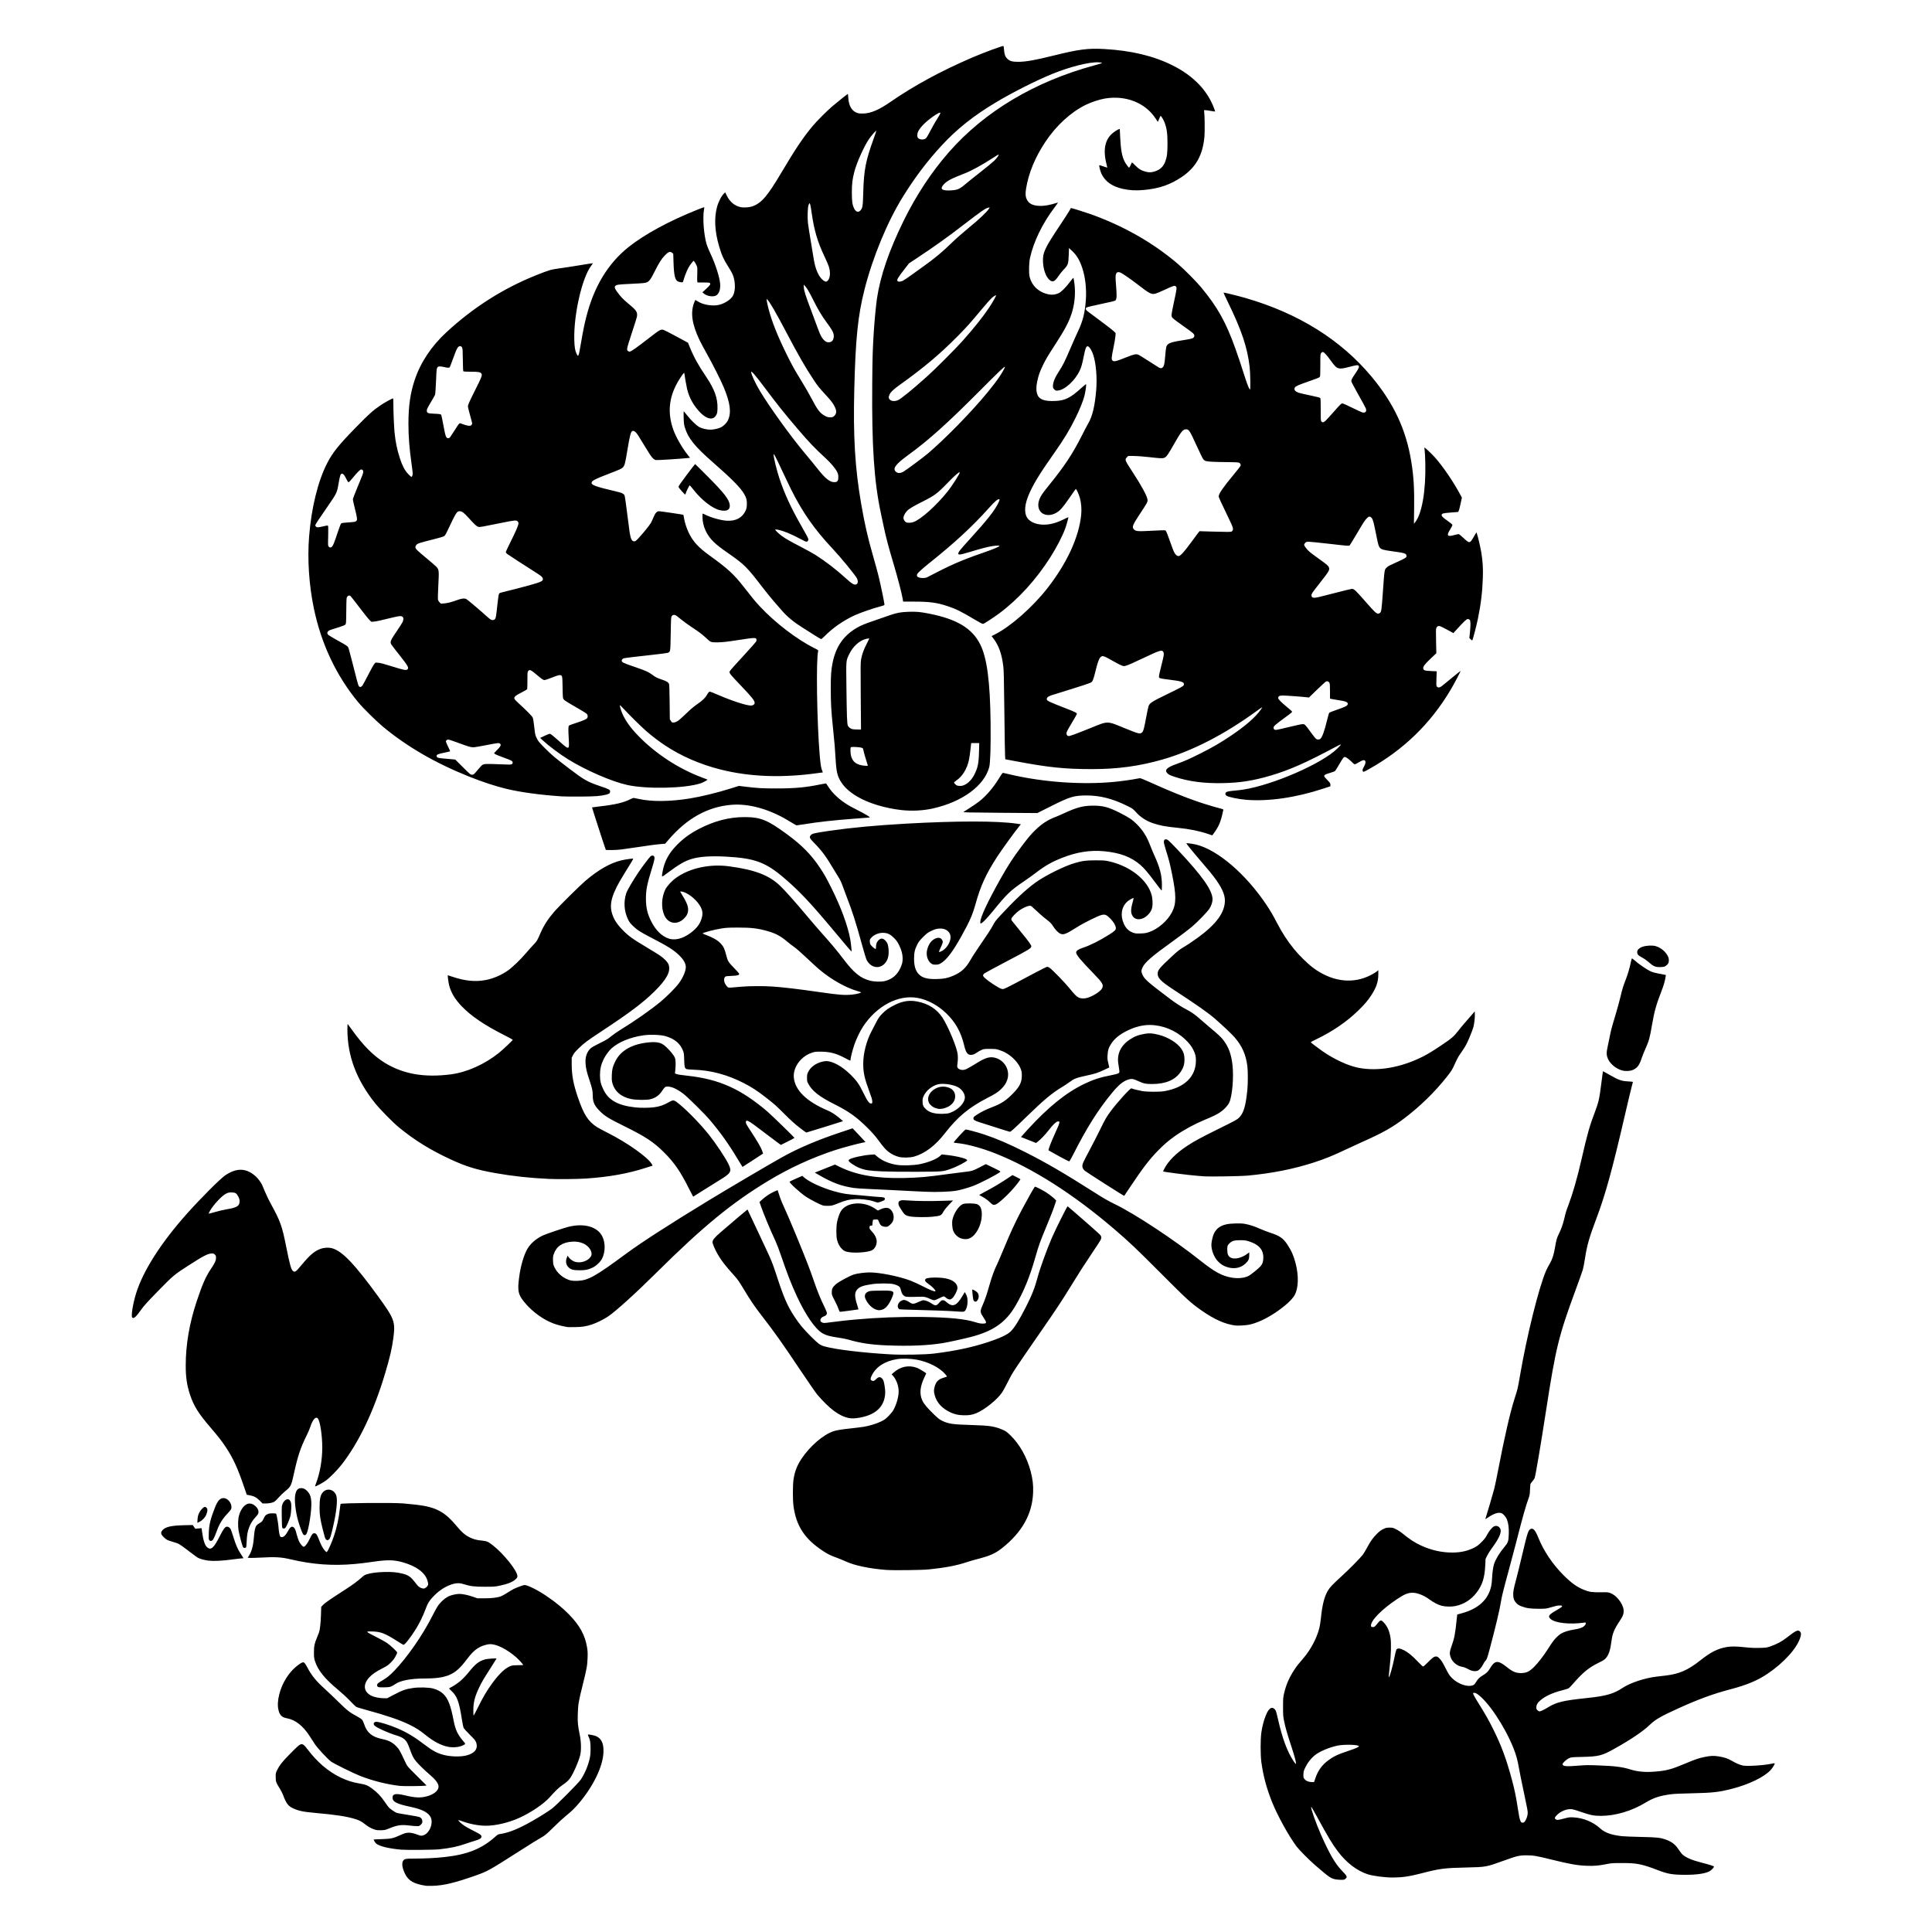 <?xml version="1.0" encoding="UTF-8" standalone="no"?>
<!-- Created with Inkscape (http://www.inkscape.org/) -->

<svg
   width="1282.828mm"
   height="1282.828mm"
   viewBox="0 0 1282.828 1282.828"
   version="1.1"
   id="svg241"
   xml:space="preserve"
   inkscape:version="1.2.2 (732a01da63, 2022-12-09)"
   sodipodi:docname="Great Milenko.svg"
   xmlns:inkscape="http://www.inkscape.org/namespaces/inkscape"
   xmlns:sodipodi="http://sodipodi.sourceforge.net/DTD/sodipodi-0.dtd"
   xmlns="http://www.w3.org/2000/svg"
   xmlns:svg="http://www.w3.org/2000/svg"><sodipodi:namedview
     id="namedview243"
     pagecolor="#505050"
     bordercolor="#eeeeee"
     borderopacity="1"
     inkscape:showpageshadow="0"
     inkscape:pageopacity="0"
     inkscape:pagecheckerboard="0"
     inkscape:deskcolor="#505050"
     inkscape:document-units="mm"
     showgrid="false"
     inkscape:zoom="0.13055262"
     inkscape:cx="4515.4208"
     inkscape:cy="2566.0152"
     inkscape:window-width="1920"
     inkscape:window-height="1009"
     inkscape:window-x="-8"
     inkscape:window-y="-8"
     inkscape:window-maximized="1"
     inkscape:current-layer="layer1" /><defs
     id="defs238" /><g
     inkscape:label="Layer 1"
     inkscape:groupmode="layer"
     id="layer1"
     transform="translate(2073.4,476.251)"><path
       style="fill:#000000;stroke-width:0.257"
       d="m -1790.537,775.886 c -7.915,-1.197 -11.559,-3.234 -13.819,-7.723 -1.9,-3.775 -2.447,-7.095 -1.441,-8.745 0.874,-1.433 1.628,-1.588 7.746,-1.59 6.856,-0.003 14.122,-0.379 20.084,-1.043 14.946,-1.663 24.482,-5.489 33.238,-13.333 1.905,-1.706 1.972,-1.741 3.977,-2.045 5.438,-0.824 11.99,-3.515 20.769,-8.529 5.069,-2.895 10.678,-6.429 13.085,-8.242 2.973,-2.24 17.674,-17.035 19.153,-19.274 2.635,-3.992 4.801,-9.103 5.875,-13.869 0.453,-2.011 0.579,-3.392 0.595,-6.528 0.021,-4.189 -0.28,-6 -1.371,-8.258 -0.284,-0.587 -0.455,-1.128 -0.381,-1.203 0.3,-0.3 4.43,0.521 5.671,1.129 3.503,1.714 4.914,5.013 4.636,10.841 -0.443,9.303 -6.593,22.055 -16.113,33.41 -2.884,3.44 -5.218,5.707 -8.957,8.701 -1.482,1.186 -5.061,4.487 -7.954,7.336 -4.088,4.025 -5.688,5.426 -7.184,6.286 -3.811,2.192 -7.21,4.301 -16.549,10.266 -19.035,12.158 -20.167,12.787 -28.094,15.594 -13.587,4.811 -21.407,6.684 -28.607,6.852 -1.976,0.046 -3.938,0.031 -4.362,-0.033 z m 603.458,-4.356 c -2.877,-0.696 -3.924,-1.442 -13.085,-9.325 -3.896,-3.352 -10.654,-10.161 -12.364,-12.457 -5.175,-6.948 -12.616,-20.434 -16.207,-29.377 -3.643,-9.07 -5.9,-17.466 -7.138,-26.555 -0.634,-4.652 -0.643,-15.139 -0.017,-19.627 0.534,-3.829 1.611,-8.021 2.851,-11.097 1.031,-2.557 1.461,-3.313 2.553,-4.489 1.366,-1.472 3.141,-0.986 4.247,1.163 0.166,0.322 0.817,2.862 1.448,5.644 2.874,12.683 6.13,21.432 10.335,27.765 1.198,1.805 1.462,2.077 1.533,1.581 0.157,-1.106 -0.753,-4.48 -3.298,-12.229 -2.711,-8.256 -3.734,-11.885 -4.665,-16.548 -0.515,-2.583 -0.588,-3.702 -0.582,-8.98 0.01,-5.697 0.047,-6.199 0.729,-9.108 1.325,-5.651 3.477,-10.535 6.894,-15.652 1.684,-2.521 2.347,-3.362 6.004,-7.616 4.752,-5.526 8.793,-13.203 10.471,-19.891 0.346,-1.381 0.811,-4.3 1.032,-6.487 0.883,-8.737 2.198,-14.02 4.5,-18.092 1.306,-2.309 3.186,-4.302 9.359,-9.921 4.678,-4.258 12.292,-11.972 13.931,-14.114 0.606,-0.792 1.861,-2.866 2.787,-4.608 2.312,-4.348 3.928,-6.631 6.53,-9.231 1.702,-1.701 2.683,-2.446 4.224,-3.207 1.861,-0.92 2.168,-0.992 4.22,-0.992 2.087,0 2.337,0.062 4.375,1.079 1.189,0.594 2.796,1.601 3.572,2.238 5.41,4.443 8.746,6.631 13.213,8.665 6.638,3.023 13.475,4.551 20.397,4.559 5.736,0.006 10.323,-1.014 14.753,-3.281 1.879,-0.961 2.765,-1.638 4.756,-3.629 1.974,-1.974 2.693,-2.914 3.72,-4.859 1.329,-2.519 3.277,-4.92 4.505,-5.555 1.591,-0.823 3.358,-0.221 4.214,1.434 1.142,2.209 -0.559,6.24 -5.412,12.818 -1.197,1.623 -2.655,3.925 -3.241,5.115 l -1.064,2.165 -0.214,4.349 c -0.406,8.265 -1.92,13.002 -5.773,18.065 -3.558,4.676 -8.479,7.777 -14.171,8.93 -2.548,0.516 -6.709,0.405 -9.128,-0.245 -2.283,-0.613 -5.35,-2.214 -7.954,-4.153 -3.662,-2.727 -8.052,-4.465 -11.276,-4.465 -2.981,0 -5.363,0.979 -10.208,4.193 -10.224,6.785 -17.72,14.465 -17.342,17.77 0.076,0.669 0.189,0.75 1.134,0.82 1.133,0.083 1.249,-0.013 3.774,-3.113 1.384,-1.699 2.047,-1.65 3.745,0.278 2.324,2.639 3.541,5.439 4.277,9.841 0.592,3.542 0.379,11.604 -0.511,19.344 -0.727,6.318 -0.789,7.391 -0.397,6.799 0.641,-0.966 2.392,-7.277 3.338,-12.03 0.572,-2.877 1.21,-5.56 1.418,-5.961 0.685,-1.325 2.221,-1.236 5.274,0.304 2.462,1.242 5.472,3.724 8.869,7.312 1.795,1.896 3.444,3.447 3.665,3.447 0.221,0 1.554,-1.167 2.962,-2.593 3.371,-3.413 4.283,-4.077 5.601,-4.077 0.928,0 1.192,0.158 2.471,1.475 1.143,1.177 1.921,2.433 3.856,6.222 2.21,4.329 2.594,4.916 4.354,6.678 3.926,3.93 10.348,6.114 13.853,4.712 0.809,-0.324 1.23,-0.749 1.968,-1.988 1.285,-2.159 2.45,-3.322 4.574,-4.565 2.364,-1.384 3.546,-2.531 4.793,-4.657 3.192,-5.436 5.308,-5.591 11.213,-0.819 3.926,3.173 6.311,4.107 10.018,3.923 3.219,-0.16 5.061,-1.104 8.113,-4.159 2.561,-2.564 6.027,-7.013 8.712,-11.185 3.419,-5.312 4.135,-6.306 5.818,-8.079 0.939,-0.989 2.356,-2.189 3.148,-2.667 1.958,-1.18 5.12,-2.202 8.357,-2.699 3.877,-0.596 6.025,-1.33 7.219,-2.465 0.685,-0.652 0.992,-1.163 0.992,-1.653 0,-0.688 -0.034,-0.706 -1.09,-0.559 -9.814,1.364 -19.428,0.275 -22.41,-2.537 -1.786,-1.684 -1.043,-2.773 3.759,-5.509 4.627,-2.638 5.116,-3.335 2.336,-3.335 -1.474,0 -1.848,0.082 -6.583,1.441 -2.423,0.695 -2.837,0.736 -7.441,0.734 -5.458,-0.003 -8.068,-0.386 -11.417,-1.677 -1.432,-0.552 -2.249,-1.065 -3.137,-1.969 -1.457,-1.483 -1.985,-2.678 -2.171,-4.913 -0.19,-2.281 0.212,-4.663 1.717,-10.164 0.695,-2.54 2.423,-9.525 3.841,-15.522 3.922,-16.591 4.301,-17.783 5.943,-18.704 1.599,-0.897 3.149,0.78 4.998,5.409 3.577,8.956 9.537,17.89 16.759,25.118 5.333,5.339 8.962,7.951 13.696,9.86 3.488,1.406 5.47,1.695 11.053,1.611 4.518,-0.068 5.017,-0.03 6.383,0.486 1.992,0.753 3.81,2.132 5.492,4.167 1.93,2.334 3.229,5.031 3.371,7.001 0.192,2.647 -0.27,3.949 -2.684,7.574 -3.58,5.375 -4.7,8.134 -5.348,13.164 -0.792,6.152 -1.793,9.152 -3.821,11.456 -0.791,0.899 -1.755,1.513 -4.372,2.788 -6.977,3.397 -10.846,6.588 -17.968,14.815 -0.831,0.96 -1.822,1.967 -2.204,2.239 -0.382,0.272 -2.469,0.943 -4.64,1.492 -6.297,1.593 -11.261,3.921 -14.486,6.796 -1.702,1.517 -2.417,2.823 -2.417,4.415 0,0.967 0.138,1.322 0.75,1.934 0.445,0.445 1.022,0.75 1.418,0.75 0.736,0 2.851,-1.005 5.405,-2.568 5.86,-3.587 10.066,-4.605 25.936,-6.276 12.789,-1.347 17.791,-2.763 23.746,-6.724 5.048,-3.358 14.615,-6.542 22.537,-7.501 1.199,-0.145 3.754,-0.444 5.677,-0.664 9.386,-1.075 15.081,-3.541 23.443,-10.148 6.949,-5.491 11.516,-7.795 17.532,-8.844 2.962,-0.517 6.287,-0.473 12.141,0.158 3.806,0.411 6.039,0.51 9.581,0.425 4.348,-0.104 4.758,-0.158 7.002,-0.916 4.385,-1.482 7.854,-3.338 11.342,-6.072 5.945,-4.658 7.232,-5.236 8.607,-3.862 0.752,0.752 0.81,1.75 0.216,3.749 -2.147,7.229 -10.892,16.94 -21.907,24.327 -6.71,4.5 -13.591,7.372 -24.63,10.282 -11.385,3.001 -21.107,6.558 -34.38,12.579 -11.765,5.337 -15.404,7.437 -19.114,11.028 -4.359,4.219 -12.449,9.689 -23.347,15.785 -8.41,4.704 -10.477,5.227 -21.68,5.489 -6.951,0.162 -7.077,0.175 -8.531,0.852 -1.866,0.87 -4.297,3.117 -4.297,3.973 0,1.441 2.369,1.644 10.904,0.934 4.505,-0.374 6.102,-0.389 13.085,-0.121 11.21,0.431 15.653,1.005 21.19,2.737 4.547,1.423 9.721,1.887 15.755,1.413 8.051,-0.632 11.28,-1.482 20.565,-5.416 6.404,-2.713 8.789,-3.524 12.788,-4.349 3.906,-0.806 6.008,-0.894 9.236,-0.388 3.798,0.596 6.242,1.411 8.852,2.954 2.574,1.522 5.319,2.706 7.225,3.116 2.911,0.626 14.334,-0.099 19.284,-1.224 0.962,-0.219 1.826,-0.322 1.918,-0.23 0.3,0.3 -1.235,2.878 -2.633,4.422 -4.256,4.703 -14.692,9.731 -26.178,12.612 -8.499,2.132 -12.55,2.575 -26.154,2.865 -7.17,0.152 -12.036,0.371 -13.863,0.623 -7.714,1.062 -11.545,2.332 -17.032,5.647 -9.11,5.504 -19.817,8.677 -29.413,8.717 -4.74,0.02 -6.986,-0.435 -13.906,-2.814 -3.928,-1.35 -5.122,-1.658 -6.434,-1.658 -2.929,-0.003 -6.542,1.552 -8.844,3.801 -1.61,1.574 -1.839,2.329 -0.905,2.983 0.821,0.575 1.514,0.509 5.492,-0.527 3.318,-0.864 3.742,-0.917 6.253,-0.785 6.585,0.346 13.136,3.056 17.813,7.367 3.023,2.786 7.348,4.326 14.386,5.122 1.411,0.16 7.126,0.389 12.7,0.51 10.906,0.237 12.867,0.456 16.739,1.87 3.813,1.393 6.09,3.209 8.309,6.629 0.884,1.363 2.105,2.883 2.712,3.377 2.503,2.04 6.077,3.529 12.446,5.187 5.592,1.455 8.072,2.249 8.219,2.633 0.175,0.455 -1.82,2.516 -3.05,3.152 -2.883,1.491 -8.444,2.297 -15.818,2.294 -8.571,-0.003 -11.607,-0.501 -18.001,-2.948 -11.035,-4.224 -14.267,-4.879 -23.999,-4.865 -6.473,0.01 -7.158,0.056 -10.45,0.706 -5.259,1.039 -8.241,1.295 -13.025,1.122 -6.372,-0.231 -11.41,-1.118 -23.732,-4.177 -9.732,-2.416 -11.842,-2.772 -16.42,-2.774 -4.712,-0.003 -6.296,0.371 -15.072,3.543 -11.584,4.188 -11.866,4.24 -24.183,4.517 -15.51,0.349 -18.111,0.682 -30.66,3.936 -7.891,2.046 -12.641,2.735 -18.858,2.737 -5.398,0 -13.181,-1.022 -16.805,-2.209 -7.078,-2.319 -14.072,-7.7 -19.638,-15.108 -3.92,-5.217 -6.224,-9.056 -14.235,-23.716 -1.884,-3.448 -3.47,-6.138 -3.524,-5.976 -0.343,1.028 3.246,11.186 6.689,18.934 5.698,12.824 9.363,19.068 13.937,23.748 3.322,3.398 3.565,3.994 2.127,5.204 -0.729,0.613 -0.969,0.663 -3.143,0.643 -1.294,-0.012 -3.039,-0.187 -3.877,-0.39 z m 126.181,-38.394 c 0.922,-1.212 1.708,-3.388 1.87,-5.176 0.121,-1.332 -0.238,-3.327 -2.46,-13.698 -1.431,-6.676 -2.94,-14.123 -3.354,-16.548 -0.908,-5.321 -1.836,-8.702 -3.603,-13.133 -5.853,-14.674 -16.972,-31.277 -24.205,-36.146 -1.001,-0.673 -2.302,-0.887 -2.588,-0.425 -0.225,0.363 0.815,2.284 4.071,7.521 4.261,6.854 6.3,10.467 9.228,16.349 5.498,11.043 8.764,19.879 12.471,33.738 1.837,6.866 2.682,11.002 3.983,19.499 0.664,4.338 1.122,6.556 1.549,7.505 0.564,1.253 0.669,1.347 1.505,1.347 0.713,0 1.03,-0.172 1.533,-0.834 z m -139.005,-28.953 c 1.636,-4.78 4.273,-8.45 8.148,-11.339 3.959,-2.952 6.5,-4.163 13.856,-6.6 4.567,-1.513 6.576,-2.398 6.768,-2.982 0.362,-1.102 -9.894,-1.387 -14.376,-0.401 -5.652,1.244 -11.797,3.879 -14.922,6.397 -2.416,1.947 -4.622,4.748 -6.098,7.742 -1.195,2.425 -1.325,2.861 -1.412,4.746 -0.081,1.745 -0.013,2.207 0.421,2.896 0.937,1.488 2.839,2.358 5.195,2.376 l 1.447,0.011 0.975,-2.848 z m -607.054,47.729 c -8.583,-0.779 -14.785,-2.32 -16.761,-4.162 -0.508,-0.474 -1.584,-2.222 -1.584,-2.574 0,-0.057 2.28,-0.17 5.067,-0.251 6.186,-0.18 7.95,-0.531 11.875,-2.363 1.628,-0.76 3.475,-1.5 4.105,-1.645 2.437,-0.562 4.958,-0.219 8.396,1.141 2.033,0.804 2.714,0.797 4.4,-0.043 1.728,-0.861 3.398,-3.048 4.125,-5.403 2.114,-6.844 -1.841,-10.703 -13.467,-13.14 -9.073,-1.902 -11.93,-3.32 -11.93,-5.922 0,-1.343 0.195,-1.752 1.045,-2.192 1.155,-0.597 3.345,-0.442 7.333,0.519 6.591,1.589 10.076,1.742 14.323,0.63 4.678,-1.225 7.842,-3.835 7.825,-6.453 -0.014,-2.076 -1.87,-4.58 -5.989,-8.078 -3.325,-2.824 -7.548,-6.955 -9.128,-8.929 -1.626,-2.031 -2.328,-3.428 -3.879,-7.714 -1.508,-4.167 -2.13,-5.317 -3.595,-6.64 -1.268,-1.145 -2.78,-1.849 -6.325,-2.943 -4.701,-1.451 -12.064,-4.797 -13.477,-6.125 -1.24,-1.166 -0.649,-2.62 1.064,-2.62 1.97,0 8.595,2.042 13.802,4.254 6.552,2.783 11.622,5.838 18.764,11.303 4.881,3.736 8.072,5.403 12.412,6.486 4.709,1.175 10.991,1.292 14.95,0.28 5.587,-1.429 7.864,-4.602 6.298,-8.78 -0.422,-1.125 -1.126,-1.97 -4.123,-4.949 -1.988,-1.976 -3.824,-3.996 -4.079,-4.49 -0.273,-0.529 -0.798,-3.06 -1.277,-6.158 -1.729,-11.18 -3.132,-14.997 -6.738,-18.336 -1.002,-0.928 -1.777,-1.725 -1.721,-1.772 0.056,-0.047 0.888,-0.52 1.851,-1.052 4.422,-2.446 7.664,-5.286 11.573,-10.14 4.136,-5.135 6.554,-6.991 10.557,-8.102 1.509,-0.419 7.55,-0.835 7.55,-0.521 0,0.09 -1.652,2.731 -3.671,5.868 -4.983,7.743 -6.125,9.68 -7.866,13.34 -2.918,6.136 -3.856,9.859 -3.856,15.303 0,1.848 0.088,3.359 0.195,3.359 0.107,0 1.43,-2.511 2.941,-5.58 3.342,-6.792 6.142,-11.496 9.663,-16.238 4.727,-6.365 8.634,-9.968 12.134,-11.188 1.065,-0.371 2.112,-0.475 4.765,-0.474 1.87,0 3.4,-0.063 3.4,-0.143 0,-0.413 -3.072,-3.779 -4.809,-5.269 -6.097,-5.23 -12.698,-8.553 -17.023,-8.569 -1.607,-0.006 -4.738,0.828 -6.558,1.746 -3.409,1.721 -5.744,3.932 -9.667,9.153 -7.173,9.547 -12.711,11.921 -27.827,11.928 -8.792,0.004 -15.922,1.402 -19.098,3.743 -0.462,0.341 -1.475,0.933 -2.251,1.316 -1.283,0.634 -1.731,0.706 -4.939,0.8 -4.014,0.117 -4.81,-0.125 -4.81,-1.456 0,-0.912 0.57,-1.425 3.464,-3.115 3.047,-1.779 4.854,-3.245 7.958,-6.454 8.508,-8.797 18.831,-23.659 25.191,-36.267 1.353,-2.681 2.92,-5.567 3.482,-6.414 2.09,-3.144 5.332,-5.947 8.183,-7.074 1.672,-0.661 4.706,-1.264 6.359,-1.264 2.083,0 5.636,0.745 8.86,1.857 l 3.082,1.063 4.747,0.006 c 5.059,0.006 8.661,-0.453 11.11,-1.418 0.677,-0.267 2.496,-1.291 4.042,-2.276 1.546,-0.985 3.416,-2.098 4.156,-2.473 1.944,-0.985 6.505,-2.661 7.243,-2.661 1.972,0 8.6,3.283 14.115,6.992 6.46,4.344 11.165,8.182 15.532,12.671 7.005,7.201 10.453,13.468 11.836,21.516 0.441,2.568 0.506,3.76 0.392,7.184 -0.169,5.046 -0.596,7.409 -3.252,18.003 -2.752,10.98 -3.108,13.111 -3.263,19.584 -0.135,5.631 -0.015,6.852 1.37,13.855 0.947,4.788 1.007,10.392 0.144,13.542 -1.19,4.349 -4.145,11.126 -6.314,14.482 -1.14,1.764 -2.553,3.073 -5.541,5.134 -2.34,1.615 -4.393,3.589 -8.402,8.08 -3.826,4.286 -12.446,10.12 -19.997,13.534 -7.17,3.242 -15.724,5.265 -22.262,5.265 -4.753,0 -10.833,-1.145 -15.62,-2.94 -1.389,-0.521 -2.594,-0.878 -2.678,-0.794 -0.277,0.277 2.086,2.491 4.023,3.77 1.044,0.69 3.757,2.19 6.029,3.334 4.601,2.316 5.285,2.813 5.285,3.836 0,1.121 -1.149,1.851 -4.395,2.793 -1.604,0.466 -4.36,1.358 -6.124,1.983 -5.23,1.854 -9.882,2.83 -17.575,3.688 -3.275,0.365 -21.763,0.527 -25.143,0.22 z m -17.446,-13.283 c -2.25,-0.677 -4.438,-1.87 -6.578,-3.588 -2.114,-1.697 -3.666,-2.542 -6.122,-3.333 -5.564,-1.793 -13.107,-2.978 -26.426,-4.15 -8.651,-0.762 -11.651,-1.385 -15.547,-3.231 -2.973,-1.408 -4.372,-3.327 -6.38,-8.751 -0.376,-1.015 -1.316,-2.862 -2.09,-4.105 -2.579,-4.143 -2.782,-4.712 -2.788,-7.795 -0.01,-2.681 0.01,-2.739 1.077,-4.875 1.549,-3.093 3.191,-5.144 8.28,-10.344 5.381,-5.498 6.656,-6.57 7.816,-6.57 1.11,0 1.884,0.648 3.784,3.167 6.558,8.696 13.836,14.931 22.05,18.889 4.27,2.058 7.832,3.203 12.422,3.991 4.378,0.752 5.653,1.255 8.501,3.35 3.417,2.514 6.093,5.317 8.431,8.831 1.173,1.764 2.516,3.569 2.984,4.012 1.212,1.147 4.112,3.067 5.123,3.392 0.472,0.152 3.845,0.746 7.496,1.32 3.65,0.574 7.008,1.199 7.462,1.388 1.249,0.522 1.937,1.555 1.937,2.909 0,0.994 -0.135,1.285 -0.996,2.146 -0.959,0.959 -1.06,0.996 -2.716,0.996 -0.946,0 -3.182,-0.184 -4.969,-0.408 -5.276,-0.663 -7.922,-0.289 -13.155,1.861 -2.708,1.113 -3.11,1.206 -5.487,1.281 -1.919,0.06 -2.954,-0.037 -4.105,-0.383 z m 16.697,-29.043 c -8.693,-0.983 -18.377,-3.416 -26.703,-6.71 -4.558,-1.804 -17.445,-8.171 -19.207,-9.491 -2.414,-1.808 -9.066,-9.004 -10.798,-11.681 -0.802,-1.239 -2.369,-3.655 -3.482,-5.367 -4.345,-6.683 -9.425,-10.662 -14.861,-11.639 -3.517,-0.632 -4.913,-2.008 -5.783,-5.696 -1.29,-5.471 0.962,-14.491 5.272,-21.124 2.062,-3.174 4.016,-5.431 6.471,-7.476 2.32,-1.933 3.909,-2.905 4.747,-2.905 0.683,0 1.341,0.831 2.741,3.464 2.861,5.378 5.825,9.029 11.45,14.103 2.174,1.961 6.376,5.951 9.34,8.866 5.689,5.597 7.367,6.905 12.043,9.38 1.476,0.781 3.023,1.808 3.44,2.282 0.45,0.513 1.034,1.729 1.441,2.999 1.797,5.613 5.249,8.48 11.858,9.848 4.344,0.899 6.762,2.113 9.314,4.674 2.063,2.071 2.385,2.635 6.481,11.347 0.991,2.107 1.241,2.395 7.394,8.504 l 6.369,6.324 -0.948,0.159 c -1.625,0.273 -14.441,0.381 -16.578,0.14 z m 32.051,-25.94 c -4.752,-0.877 -9.788,-3.508 -15.361,-8.024 -3.75,-3.039 -6.443,-4.747 -10.748,-6.817 -6.508,-3.129 -14.856,-5.968 -28.715,-9.765 -3.124,-0.856 -5.978,-1.712 -6.343,-1.903 -0.365,-0.191 -2.202,-1.973 -4.082,-3.96 -2.023,-2.138 -5.27,-5.149 -7.954,-7.374 -9.08,-7.529 -13.525,-13.08 -15.479,-19.333 -0.515,-1.649 -0.601,-2.457 -0.6,-5.644 0,-4.183 0.352,-5.821 2.155,-10.102 0.543,-1.288 1.115,-2.746 1.273,-3.24 0.583,-1.829 1.076,-6.434 1.235,-11.54 l 0.164,-5.254 1.306,-1.389 c 1.239,-1.318 4.728,-3.72 14.885,-10.247 4.507,-2.896 8.192,-5.62 10.625,-7.853 1.51,-1.386 2.11,-1.754 3.559,-2.187 2.901,-0.867 6.379,-1.324 11.235,-1.477 5.181,-0.163 8.632,0.138 12.324,1.074 3.934,0.998 5.513,2.092 8.337,5.777 1.835,2.394 2.681,3.199 3.897,3.707 1.663,0.695 2.691,0.534 3.823,-0.598 1.18,-1.18 1.263,-1.935 0.489,-4.44 -1.581,-5.119 -7.303,-9.356 -16.038,-11.877 -5.789,-1.671 -10.075,-1.824 -18.429,-0.659 -8.55,1.193 -9.284,1.283 -13.639,1.684 -14.643,1.346 -27.995,0.381 -42.724,-3.089 -6.216,-1.464 -10.177,-1.687 -20.109,-1.13 -2.699,0.151 -5.686,0.238 -6.639,0.192 l -1.733,-0.083 1.032,-1.668 c 1.785,-2.884 2.785,-6.966 3.206,-13.085 0.224,-3.255 0.77,-5.56 1.565,-6.602 0.359,-0.471 1.27,-1.205 2.024,-1.63 1.69,-0.954 1.837,-1.122 2.951,-3.392 0.787,-1.602 1.055,-1.908 2.164,-2.473 1.062,-0.541 1.627,-0.646 3.505,-0.65 1.232,-0.003 2.316,0.071 2.409,0.163 0.298,0.296 1.344,5.907 1.524,8.17 0.269,3.393 0.68,5.963 1.079,6.735 0.291,0.564 0.543,0.706 1.255,0.706 1.259,0 2.567,-1.272 3.921,-3.813 1.543,-2.896 2.559,-3.614 3.843,-2.714 0.838,0.587 1.244,1.528 2.097,4.856 0.42,1.642 1.124,3.7 1.564,4.573 0.887,1.761 2.425,3.512 3.085,3.512 0.818,0 2.585,-2.315 3.888,-5.095 1.531,-3.265 2.038,-3.885 3.18,-3.885 1.124,0 1.8,0.941 3.042,4.233 1.326,3.512 2.581,5.855 3.896,7.272 1.086,1.17 1.116,1.184 1.526,0.681 0.906,-1.111 3.235,-6.433 4.561,-10.422 1.921,-5.78 3.087,-11.163 3.881,-17.904 0.206,-1.751 0.433,-3.241 0.504,-3.312 0.661,-0.661 34.273,-0.948 41.568,-0.355 2.258,0.183 6.031,0.557 8.386,0.829 13.481,1.561 19.159,4.593 27.514,14.694 2.885,3.489 5.066,5.389 7.822,6.818 2.65,1.374 5.027,2.039 8.266,2.314 3.33,0.282 4.388,0.716 7.363,3.021 7.228,5.598 16.464,17.12 16.464,20.541 0,0.892 -0.159,1.173 -1.22,2.166 -1.97,1.843 -5.007,3.068 -10.51,4.239 -3.068,0.653 -3.7,0.699 -9.822,0.709 -6.936,0.011 -9.677,-0.317 -13.924,-1.67 -2.574,-0.82 -4.387,-0.898 -6.782,-0.293 -4.479,1.133 -9.009,3.852 -12.905,7.747 -3.175,3.174 -4.353,5.045 -6.008,9.541 -1.548,4.205 -3.796,8.807 -6.228,12.748 -3.385,5.486 -7.488,10.687 -8.271,10.482 -0.239,-0.062 -2.217,-1.249 -4.395,-2.636 -7.64,-4.866 -10.574,-6.02 -15.792,-6.214 -5.273,-0.195 -5.226,-0.084 1.372,3.252 3.112,1.574 6.623,3.502 7.802,4.285 2.243,1.49 6.89,5.859 6.89,6.478 0,0.198 -0.49,1.297 -1.089,2.442 -0.784,1.499 -1.665,2.661 -3.143,4.145 -1.776,1.783 -2.487,2.282 -5.261,3.691 -4.348,2.208 -7.065,4.043 -8.914,6.019 -4.519,4.831 -4.025,9.689 1.259,12.367 1.788,0.906 5.461,1.638 8.236,1.643 l 2.25,0.003 3.01,-1.594 c 7.042,-3.729 9.043,-4.464 14.222,-5.224 3.88,-0.569 10.529,-0.393 13.219,0.35 2.908,0.803 5.062,1.936 6.759,3.555 3.198,3.05 5.002,7.691 6.919,17.793 1.138,5.999 2.716,9.37 6.323,13.512 1.749,2.008 1.751,1.945 -0.102,2.879 -2.359,1.188 -6.446,1.618 -9.694,1.019 z m 679.341,-50.619 c -0.589,-0.184 -1.832,-0.761 -2.762,-1.281 -1.032,-0.577 -2.301,-1.044 -3.255,-1.197 -3.741,-0.602 -6.983,-3.393 -8.027,-6.909 -0.631,-2.126 -0.51,-3.232 0.744,-6.766 1.912,-5.391 2.439,-8.071 3.358,-17.085 0.223,-2.186 0.425,-3.992 0.45,-4.014 0.025,-0.021 1.197,-0.344 2.605,-0.717 11.427,-3.027 18.087,-9.153 19.989,-18.385 0.221,-1.071 0.471,-3.438 0.556,-5.26 0.172,-3.684 0.682,-7.269 1.311,-9.213 1.013,-3.133 3.631,-7.433 6.888,-11.314 2.44,-2.907 2.712,-3.719 2.876,-8.569 0.139,-4.123 -0.222,-6.967 -1.222,-9.608 -0.688,-1.818 -2.471,-3.837 -3.764,-4.264 -2.018,-0.666 -4.964,0.298 -8.712,2.852 -1.035,0.705 -1.882,1.184 -1.882,1.065 0,-0.12 0.295,-1.075 0.655,-2.123 0.759,-2.207 4.199,-13.95 5.279,-18.024 0.405,-1.528 1.489,-6.695 2.408,-11.482 4.382,-22.825 8.124,-39.13 11.125,-48.474 2.022,-6.295 2.12,-6.71 3.493,-14.749 4.568,-26.736 12.513,-58.735 17.391,-70.042 0.487,-1.129 1.539,-3.149 2.338,-4.49 1.795,-3.013 2.721,-5.845 3.605,-11.032 0.841,-4.929 1.211,-6.252 2.438,-8.706 1.573,-3.145 2.73,-6.338 3.588,-9.895 1.21,-5.016 1.232,-5.091 2.838,-9.365 2.939,-7.819 5.838,-17.925 8.612,-30.018 3.99,-17.396 5.449,-22.56 8.998,-31.861 2.409,-6.311 3.002,-8.935 4.2,-18.593 0.574,-4.622 1.078,-8.438 1.12,-8.48 0.043,-0.043 1.915,0.98 4.16,2.273 6.286,3.618 8.102,4.26 12.742,4.498 1.658,0.085 3.015,0.242 3.015,0.348 0,0.106 -0.395,1.634 -0.878,3.396 -0.483,1.761 -2.395,9.768 -4.249,17.793 -8.584,37.149 -13.118,53.607 -19.181,69.624 -4.629,12.228 -6.242,17.884 -7.512,26.337 -0.434,2.887 -1.072,6.225 -1.417,7.419 -0.346,1.193 -2.488,7.219 -4.76,13.391 -11.37,30.883 -13.222,38.45 -19.735,80.623 -3.541,22.934 -6.962,43.115 -7.545,44.509 -0.187,0.448 -0.872,1.414 -1.523,2.146 -0.65,0.732 -1.234,1.589 -1.298,1.904 -0.064,0.315 -0.173,2.035 -0.244,3.821 -0.104,2.661 -0.251,3.589 -0.81,5.131 -2.147,5.926 -3.76,11.65 -8.593,30.49 -1.104,4.304 -3.221,12.27 -4.704,17.703 -3.547,12.992 -4.69,17.594 -5.171,20.815 -0.716,4.795 -3.604,16.964 -7.396,31.159 -1.717,6.428 -2.05,7.339 -2.995,8.191 -0.312,0.282 -1.007,1.378 -1.543,2.437 -1.031,2.035 -2.469,3.639 -3.667,4.09 -0.953,0.359 -2.614,0.318 -3.941,-0.098 z m -388.78,-66.872 c -11.107,-0.885 -20.846,-2.921 -26.555,-5.554 -1.835,-0.846 -4.721,-2.031 -6.414,-2.633 -3.737,-1.328 -5.659,-2.277 -8.851,-4.369 -12.185,-7.984 -17.874,-16.667 -19.629,-29.963 -0.525,-3.979 -0.517,-13.835 0.015,-17.416 0.798,-5.376 2.356,-9.42 5.369,-13.936 5.558,-8.331 14.494,-16.013 21.173,-18.201 2.264,-0.742 4.965,-1.18 11.93,-1.938 3.246,-0.353 6.998,-0.827 8.338,-1.054 3.774,-0.638 8.328,-2.04 11.289,-3.478 2.367,-1.149 2.976,-1.591 5.021,-3.648 1.456,-1.464 2.668,-2.965 3.237,-4.008 2.293,-4.203 3.705,-9.666 3.437,-13.308 -0.26,-3.543 -1.783,-7.312 -3.833,-9.485 l -0.807,-0.856 1.184,-1.068 c 4.59,-4.143 10.206,-5.302 15.71,-3.242 1.246,0.466 6.069,3.387 6.069,3.675 0,0.055 -0.571,1.298 -1.268,2.763 -2.885,6.06 -3.301,10.871 -1.315,15.231 0.985,2.162 3.194,4.819 7.397,8.897 3.094,3.002 3.92,3.656 5.749,4.556 4.197,2.063 7.091,2.474 19.968,2.838 11.541,0.326 15.036,0.87 20.246,3.147 2.132,0.932 2.712,1.341 4.959,3.497 6.269,6.017 11.238,14.847 13.668,24.29 1.317,5.118 1.741,8.736 1.592,13.585 -0.443,14.353 -7.195,26.547 -20.574,37.157 -4.504,3.572 -8.158,5.2 -16.428,7.319 -2.258,0.579 -5.317,1.463 -6.799,1.966 -6.743,2.289 -14.413,3.768 -25.4,4.895 -4.694,0.482 -23.828,0.71 -28.479,0.339 z m -449.76,-6.15 c -2.834,-0.354 -5.813,-1.169 -7.215,-1.973 -0.679,-0.389 -2.914,-2.014 -4.966,-3.611 -4.43,-3.446 -7.121,-5.336 -8.323,-5.844 -0.483,-0.204 -2.098,-0.727 -3.59,-1.162 -3.311,-0.964 -3.865,-1.242 -5.472,-2.746 -2.248,-2.102 -2.517,-3.309 -1.09,-4.888 2.006,-2.221 5.829,-3.111 14.141,-3.295 l 5.933,-0.131 0.837,1.216 0.837,1.216 2.108,-0.171 2.108,-0.171 0.316,2.384 c 0.753,5.677 1.855,9.038 3.384,10.325 2.522,2.122 4.372,0.499 8.31,-7.293 2.515,-4.977 3.607,-6.421 4.855,-6.421 1.023,0 1.989,0.714 2.542,1.88 0.226,0.477 1.005,2.76 1.73,5.074 1.728,5.514 2.877,8.123 4.946,11.231 0.936,1.406 1.701,2.623 1.701,2.705 0,0.082 -0.442,0.149 -0.982,0.149 -0.54,0 -3.571,0.35 -6.735,0.779 -6.253,0.846 -12.251,1.138 -15.374,0.747 z m 22.735,-9.168 c -0.534,-1.033 -2.373,-7.978 -2.867,-10.831 -0.507,-2.922 -0.388,-7.542 0.255,-9.878 1.325,-4.821 4.173,-8.071 7.074,-8.071 2.699,0 5.901,2.991 5.901,5.512 0,1.2 -0.293,1.724 -2.009,3.585 -1.899,2.06 -3.199,4.122 -4.144,6.571 -1.113,2.887 -1.499,5.018 -1.696,9.369 -0.095,2.098 -0.287,3.96 -0.426,4.136 -0.139,0.176 -0.583,0.321 -0.985,0.321 -0.541,0 -0.828,-0.186 -1.101,-0.714 z m -22.37,-4.54 c -0.382,-0.584 -0.418,-1.168 -0.285,-4.697 0.21,-5.58 1.088,-9.201 4.085,-16.843 1.754,-4.473 3.411,-6.302 5.711,-6.302 2.572,0 5.242,2.973 5.256,5.854 0.01,1.447 -0.224,1.841 -2.504,4.272 -3.639,3.88 -5.564,7.047 -7.373,12.127 -0.665,1.868 -1.571,4.004 -2.014,4.746 -0.669,1.123 -0.943,1.364 -1.622,1.43 -0.645,0.062 -0.909,-0.061 -1.254,-0.587 z m 77.561,-0.326 c -0.599,-0.661 -0.839,-1.413 -2.227,-6.958 -1.617,-6.461 -2.065,-9.566 -2.062,-14.306 0,-5.736 0.603,-8.447 2.257,-10.189 2.895,-3.051 7.647,-1.747 8.891,2.44 0.922,3.106 0.065,10.907 -2.32,21.124 -1.276,5.467 -1.812,7.138 -2.493,7.777 -0.721,0.677 -1.496,0.719 -2.046,0.112 z m -15.273,-3.591 c -0.561,-0.795 -2.294,-5.495 -3.24,-8.787 -1.636,-5.692 -2.538,-13.288 -1.994,-16.786 0.571,-3.673 1.859,-5.135 4.359,-4.95 1.651,0.122 3.073,1.039 4.482,2.889 1.21,1.589 1.704,3.189 1.903,6.163 0.354,5.293 -1.707,18.808 -3.257,21.357 -0.641,1.054 -1.557,1.101 -2.253,0.115 z m -13.681,-4.08 c -0.275,-0.331 -0.369,-1.953 -0.431,-7.391 -0.074,-6.558 -0.047,-7.052 0.46,-8.408 1.052,-2.812 3.607,-4.193 4.845,-2.619 0.944,1.2 1.133,2.301 0.986,5.731 -0.077,1.801 -0.336,3.971 -0.584,4.9 -0.615,2.304 -2.577,6.914 -3.243,7.624 -0.647,0.688 -1.537,0.759 -2.033,0.162 z m -56.359,-5.65 c 0.143,-2.761 1.032,-4.903 2.881,-6.947 1.449,-1.602 2.333,-1.777 3.23,-0.641 0.672,0.852 0.6,1.996 -0.27,4.284 -0.738,1.94 -2.464,3.805 -4.447,4.806 l -1.512,0.763 z m 41.262,-12.52 c -2.135,-2.149 -3.765,-3.002 -6.794,-3.556 l -1.784,-0.326 -1.835,-5.375 c -4.211,-12.333 -7.244,-18.926 -12.031,-26.158 -2.754,-4.16 -5.035,-7.085 -10.482,-13.439 -7.768,-9.062 -10.828,-13.98 -13.303,-21.384 -2.073,-6.2 -2.884,-11.682 -2.877,-19.439 0.014,-14.05 2.431,-28.102 7.394,-42.975 3.717,-11.141 5.869,-16.01 9.412,-21.304 2.619,-3.912 3.301,-5.427 3.301,-7.326 0,-1.095 -0.118,-1.418 -0.75,-2.05 -0.626,-0.626 -0.959,-0.75 -2.012,-0.75 -2.555,0 -5.586,1.564 -15.817,8.161 -9.135,5.891 -10.043,6.655 -19.89,16.75 -7.319,7.503 -9.354,9.748 -11.181,12.336 -3.464,4.903 -5,6.265 -5.973,5.292 -0.89,-0.89 0.419,-9.132 2.538,-15.984 4.657,-15.057 16.55,-33.679 33.995,-53.228 8.599,-9.637 21.831,-22.896 25.043,-25.096 7.706,-5.276 14.153,-5.094 20.421,0.578 1.455,1.317 3.216,3.649 4.17,5.523 0.323,0.635 1.24,2.782 2.037,4.772 0.797,1.99 2.619,5.742 4.049,8.338 6.021,10.929 7.288,14.483 9.93,27.834 2.385,12.052 3.384,15.608 4.61,16.412 1.345,0.881 1.82,0.541 5.582,-3.99 5.492,-6.614 8.465,-9.166 12.453,-10.689 2.506,-0.956 5.811,-1.112 8.186,-0.385 6.674,2.044 14.818,10.62 30.204,31.805 10.874,14.974 11.559,16.829 10.177,27.557 -0.895,6.949 -2.295,12.963 -5.539,23.806 -7.496,25.052 -17.322,45.629 -28.857,60.43 -2.824,3.624 -7.761,8.624 -10.493,10.627 -1.997,1.464 -6.841,4.049 -7.101,3.79 -0.062,-0.062 0.302,-1.197 0.808,-2.523 2.453,-6.424 3.958,-15.237 3.964,-23.219 0.01,-8.111 -1.464,-17.703 -2.968,-19.365 -1.399,-1.546 -3.399,0.736 -5.015,5.719 -0.398,1.229 -1.406,3.596 -2.239,5.26 -4.163,8.312 -6.039,13.921 -8.623,25.781 -1.743,8.001 -1.977,8.465 -5.868,11.636 -1.294,1.055 -3.227,2.925 -4.296,4.156 -1.069,1.231 -2.323,2.46 -2.787,2.731 -1.237,0.722 -3.456,1.173 -5.796,1.178 l -2.059,0.004 -1.904,-1.917 z m -21.941,-193.418 c 6.978,-1.171 8.592,-2.181 8.592,-5.375 0,-1.053 -0.199,-1.777 -0.834,-3.027 -1.158,-2.283 -1.996,-2.798 -4.551,-2.798 -1.7,0 -2.202,0.113 -3.618,0.814 -2.787,1.379 -8.409,7.424 -10.716,11.522 -0.443,0.787 -0.806,1.548 -0.806,1.69 0,0.142 1.82,-0.291 4.043,-0.961 2.224,-0.67 5.774,-1.509 7.889,-1.864 z m 413.216,138.612 c -6.429,-1.261 -12.737,-5.934 -21.098,-15.628 -0.791,-0.917 -5.817,-8.191 -11.168,-16.164 -12.964,-19.315 -16.632,-24.484 -25.818,-36.386 -4.764,-6.172 -7.331,-9.969 -11.989,-17.729 -2.816,-4.691 -3.902,-6.248 -5.89,-8.442 -5.971,-6.589 -8.736,-10.139 -11.126,-14.285 -1.806,-3.133 -3.496,-7.055 -3.497,-8.117 0,-1.493 1.328,-3.126 5.401,-6.63 9.385,-8.074 17.755,-15.162 17.823,-15.092 0.041,0.042 2.64,5.561 5.777,12.264 3.137,6.703 6.277,13.399 6.979,14.881 2.692,5.683 4.101,9.174 5.727,14.183 5.545,17.08 7.829,22.428 12.789,29.946 3.234,4.903 5.957,8.181 10.767,12.965 4.885,4.859 6.116,5.786 8.714,6.559 6.937,2.066 25.674,4.346 44.245,5.384 8.009,0.448 22.898,0.181 28.661,-0.512 13.7,-1.649 25.468,-4.132 35.919,-7.578 8.023,-2.645 12.748,-4.85 15.091,-7.041 2.386,-2.231 5.826,-7.726 10.056,-16.063 4.183,-8.242 6.029,-12.925 7.965,-20.203 1.491,-5.606 6.151,-18.488 9.396,-25.977 2.487,-5.739 10.079,-20.915 10.46,-20.91 0.239,0.003 19.815,17.114 21.116,18.457 0.998,1.031 1.219,1.426 1.219,2.188 0,1.264 -0.137,1.498 -5.747,9.858 -5.977,8.907 -9.003,13.627 -14.93,23.289 -5.332,8.693 -9.158,14.486 -18.099,27.408 -19.838,28.673 -20.016,28.943 -23.08,35.08 -1.428,2.86 -3.213,6.134 -3.968,7.274 -3.104,4.691 -11.76,11.635 -17.287,13.867 -2.646,1.069 -5.163,1.451 -8.599,1.307 -3.466,-0.146 -5.549,-0.616 -8.302,-1.874 -5.617,-2.567 -9.167,-6.401 -10.55,-11.393 -0.637,-2.299 -0.663,-3.399 -0.127,-5.467 0.523,-2.018 1.141,-3.195 2.203,-4.193 1.074,-1.01 1.912,-1.432 4.256,-2.144 1.023,-0.311 1.86,-0.625 1.86,-0.697 0,-0.073 -0.589,-0.812 -1.308,-1.643 -3.695,-4.265 -11.03,-7.996 -18.59,-9.455 -3.885,-0.75 -9.762,-0.946 -13.07,-0.436 -8.164,1.257 -14.059,4.983 -16.942,10.708 -1.038,2.06 -1.113,2.875 -0.319,3.432 0.936,0.656 1.805,0.493 2.779,-0.52 1.777,-1.848 2.948,-2.07 4.219,-0.8 0.963,0.963 1.27,1.868 1.802,5.312 0.477,3.089 0.477,4.834 0,7.332 -1.376,7.194 -7.111,11.796 -16.771,13.461 -3.065,0.528 -5.064,0.592 -6.947,0.223 z m 25.452,-48.238 c -10.635,-0.418 -18.049,-1.528 -26,-3.894 -1.208,-0.359 -4.289,-0.952 -6.848,-1.317 -5.034,-0.718 -7.881,-1.494 -10.027,-2.732 -4.975,-2.871 -11.35,-12.095 -17.367,-25.129 -3.521,-7.627 -6.372,-14.959 -10.175,-26.17 -1.269,-3.739 -2.98,-8.242 -3.803,-10.006 -3.789,-8.12 -7.792,-17.725 -9.771,-23.444 l -0.876,-2.533 1.668,-1.516 c 2.35,-2.137 4.996,-3.911 7.848,-5.262 1.348,-0.639 2.485,-1.121 2.527,-1.072 0.042,0.049 0.608,1.763 1.258,3.809 0.74,2.329 2.054,5.543 3.516,8.595 2.245,4.688 10.944,25.631 15.186,36.561 1.123,2.893 2.829,7.569 3.792,10.391 2.721,7.972 4.534,12.422 7.687,18.869 0.721,1.474 1.289,2.994 1.289,3.448 0,0.962 -0.74,1.732 -2.074,2.158 -1.385,0.443 -2.343,1.565 -2.242,2.625 0.069,0.72 0.254,0.948 1.106,1.364 1.02,0.498 1.039,0.498 5.644,-0.094 7.511,-0.965 10.214,-1.267 16.166,-1.805 14.973,-1.353 30.262,-1.937 45.027,-1.719 17.855,0.264 28.207,1.305 35.233,3.546 1.909,0.609 3.107,0.836 4.457,0.844 3.005,0.019 3.055,-0.448 0.467,-4.372 -2.191,-3.323 -2.208,-3.793 -0.296,-8.139 1.555,-3.534 2.63,-6.71 4.535,-13.391 1.479,-5.186 3.155,-9.789 4.662,-12.799 0.557,-1.113 2.089,-4.634 3.404,-7.825 6.791,-16.479 10.83,-24.869 18.817,-39.091 1.644,-2.928 3.107,-5.322 3.25,-5.32 0.577,0.008 5.632,2.611 7.501,3.862 2.382,1.594 4.791,3.486 5.827,4.577 l 0.753,0.792 -0.459,1.476 c -1.044,3.36 -3.337,9.34 -6.173,16.1 -4.041,9.632 -4.951,12.17 -7.213,20.116 -3.712,13.038 -7.58,22.502 -13.087,32.017 -6.497,11.225 -14.862,17.067 -29.991,20.944 -5.362,1.374 -14.868,3.446 -18.419,4.015 -10.042,1.608 -21.986,2.101 -36.799,1.52 z m -212.508,-12.192 c -5.401,-1.009 -8.423,-1.907 -11.93,-3.546 -6.283,-2.936 -12.649,-8.01 -17.034,-13.58 -3.687,-4.682 -4.132,-7.083 -2.966,-15.997 1.007,-7.702 3.179,-15.018 5.681,-19.136 2.027,-3.336 5.723,-6.498 9.933,-8.496 2.071,-0.983 13.735,-4.94 16.959,-5.754 10.53,-2.658 19.461,-0.146 22.662,6.376 2.072,4.221 2.025,10.181 -0.114,14.591 -1.049,2.162 -3.94,4.944 -6.29,6.054 -3.12,1.474 -4.754,1.806 -8.818,1.795 -4.345,-0.012 -5.855,-0.47 -7.529,-2.286 -1.489,-1.615 -1.75,-3.97 -0.71,-6.417 l 0.431,-1.015 0.463,0.759 c 0.774,1.268 2.448,2.59 4.039,3.19 3.827,1.443 9.305,-0.364 11.023,-3.637 1.295,-2.467 -1.052,-6.458 -4.857,-8.258 -2.295,-1.086 -4.748,-1.519 -7.607,-1.343 -6.543,0.402 -10.568,3.136 -12.321,8.369 -0.464,1.385 -0.543,2.107 -0.464,4.263 0.089,2.445 0.158,2.722 1.179,4.783 1.403,2.831 4.191,5.559 7.242,7.086 2.687,1.345 4.322,1.657 7.947,1.515 7.01,-0.275 11.707,-2.91 32.336,-18.142 9.937,-7.337 29.277,-19.81 54.392,-35.079 13.587,-8.26 40.098,-23.878 48.691,-28.684 10.974,-6.138 23.335,-11.412 39.182,-16.716 l 7.954,-2.662 2.008,2.115 c 1.105,1.163 3.038,3.226 4.295,4.584 l 2.287,2.469 -1.601,0.31 c -3.6,0.696 -13.711,3.405 -18.254,4.89 -15.616,5.106 -30.509,11.934 -44.667,20.477 -24.213,14.612 -43.413,30.373 -74.276,60.978 -14.086,13.968 -27.054,25.703 -32.277,29.209 -2.671,1.793 -7.605,4.236 -10.441,5.171 -4.092,1.349 -6.36,1.711 -11.289,1.801 -2.54,0.047 -4.907,0.031 -5.26,-0.035 z m 443.602,-1.027 c -6.85,-0.87 -13.958,-4.028 -22.45,-9.975 -7.22,-5.056 -9.677,-7.308 -27.709,-25.405 -15.353,-15.408 -20.052,-19.862 -29.762,-28.211 -27.303,-23.477 -54.929,-41.069 -79.792,-50.811 -8.945,-3.505 -18.528,-6.092 -24.759,-6.683 -1.058,-0.1 -2.12,-0.253 -2.36,-0.34 -0.343,-0.124 0.381,-1.055 3.414,-4.39 2.117,-2.328 4.067,-4.269 4.335,-4.313 0.689,-0.114 7.637,1.736 12.186,3.244 8.347,2.768 16.289,6.179 27.324,11.737 13.933,7.017 25.984,14.038 46.474,27.074 5.911,3.761 8.824,5.429 13.085,7.492 13.349,6.465 39.277,23.575 56.666,37.393 9.589,7.62 14.448,10.27 20.896,11.394 4.075,0.711 8.177,0.329 11.046,-1.029 1.506,-0.712 6.808,-4.961 8.155,-6.536 1.315,-1.536 1.848,-3.247 1.836,-5.895 -0.024,-5.226 -3.188,-8.691 -9.744,-10.671 -1.94,-0.586 -2.8,-0.698 -5.507,-0.717 -3.763,-0.026 -5.383,0.402 -6.979,1.844 -1.486,1.343 -1.747,2.018 -1.725,4.464 0.028,3.063 0.656,4.438 2.44,5.348 2.496,1.273 7.333,0.088 10.966,-2.685 l 1.198,-0.915 v 1.97 c 0,2.455 -0.524,3.635 -2.401,5.41 -3.134,2.964 -7.349,3.862 -11.915,2.54 -2.674,-0.775 -4.611,-1.962 -6.525,-4.003 -2.56,-2.728 -4.31,-7.209 -4.299,-11.01 0.01,-1.868 0.891,-5.705 1.7,-7.363 1.637,-3.357 4.181,-5.241 8.303,-6.148 2.987,-0.657 9.667,-0.807 12.335,-0.276 3.346,0.665 6.213,1.605 9.956,3.262 1.889,0.836 4.891,1.994 6.671,2.574 6.444,2.097 8.697,3.646 11.504,7.91 2.762,4.196 4.134,7.332 5.476,12.522 2.119,8.192 1.893,16.246 -0.587,20.898 -1.648,3.092 -6.59,7.586 -13.094,11.906 -6.157,4.09 -12.485,6.961 -17.438,7.911 -2.154,0.413 -7.281,0.69 -8.924,0.481 z m -262.9,-9.525 c -0.884,-2.476 -1.93,-4.816 -3.353,-7.505 -1.619,-3.059 -1.698,-3.29 -1.706,-5.003 -0.01,-2.276 0.556,-3.414 2.639,-5.299 1.762,-1.594 8.921,-5.491 11.966,-6.513 2.089,-0.701 7.343,-1.402 10.513,-1.401 6.709,0 19.241,2.512 27.041,5.417 1.92,0.715 5.811,2.5 8.647,3.965 4.59,2.372 7.553,3.523 7.977,3.099 0.452,-0.452 -2.095,-3.133 -4.537,-4.776 -2.263,-1.523 -2.813,-2.552 -1.838,-3.435 1.118,-1.012 8.934,-1.167 13.383,-0.265 5.035,1.021 7.974,3.618 7.623,6.738 -0.177,1.574 -2.078,5.218 -3.294,6.317 -0.585,0.529 -1.263,0.899 -1.644,0.899 -0.934,0 -2.203,-0.598 -2.922,-1.378 -0.342,-0.371 -0.9,-0.674 -1.24,-0.674 -0.34,0 -1.718,0.577 -3.062,1.283 -1.426,0.748 -2.78,1.283 -3.25,1.283 -0.443,-10e-5 -1.498,-0.328 -2.345,-0.728 -3.24,-1.532 -4.086,-1.71 -7.569,-1.591 -7.135,0.244 -8.781,0.178 -9.749,-0.39 -1.227,-0.72 -1.946,-1.877 -2.399,-3.865 -0.211,-0.923 -0.594,-1.912 -0.852,-2.198 -0.681,-0.753 -2.136,-1.434 -4.12,-1.929 -2.399,-0.599 -10.091,-0.591 -14.231,0.014 -5.582,0.816 -8.065,1.665 -9.622,3.288 -2.091,2.182 -2.118,4.765 -0.111,10.979 0.431,1.334 0.754,2.455 0.719,2.491 -0.076,0.076 -11.673,1.626 -12.167,1.626 -0.185,0 -0.408,-0.202 -0.497,-0.449 z m 77.597,0.177 c -4.881,-0.35 -15.697,-0.759 -26.637,-1.006 -5.865,-0.133 -10.863,-0.317 -11.106,-0.411 -0.243,-0.093 -0.619,-0.512 -0.836,-0.931 -0.865,-1.672 0.422,-4.133 2.593,-4.962 0.995,-0.38 1.308,-0.395 2.316,-0.113 0.641,0.179 1.802,0.772 2.579,1.317 1.937,1.357 2.845,1.332 6.009,-0.164 1.341,-0.634 2.766,-1.153 3.168,-1.153 1.394,-0.003 3.533,0.818 5.41,2.073 2.696,1.803 3.266,1.759 5.178,-0.406 1.325,-1.5 1.571,-1.668 2.445,-1.668 0.788,0 1.218,0.218 2.27,1.153 4.138,3.675 6.718,2.753 10.612,-3.792 l 1.646,-2.767 0.643,1.1 c 0.912,1.561 1.21,2.848 1.211,5.242 0,2.522 -0.72,5.104 -1.7,6.085 -0.753,0.753 -0.854,0.76 -5.801,0.405 z m -52.981,-1.129 c -2.869,-0.896 -5.68,-3.659 -7.256,-7.131 -0.987,-2.174 -0.36,-3.925 1.746,-4.882 1.103,-0.501 1.749,-0.56 7.195,-0.651 10.198,-0.172 10.573,0.027 8.652,4.583 -1.991,4.722 -4.135,7.329 -6.637,8.072 -1.545,0.459 -2.254,0.461 -3.699,0.009 z m 64.855,-5.724 c -0.521,-0.422 -0.638,-0.894 -0.989,-3.985 -0.218,-1.928 -0.33,-3.573 -0.247,-3.656 0.267,-0.267 2.68,1.119 3.364,1.932 1.178,1.4 1.216,3.501 0.093,5.172 -0.686,1.021 -1.408,1.195 -2.221,0.536 z m -82.32,-32.395 c -3.005,-0.379 -3.76,-0.674 -5.286,-2.069 -1.575,-1.44 -2.686,-3.436 -3.41,-6.131 -0.64,-2.382 -0.626,-9.049 0.026,-12.059 0.565,-2.608 1.528,-5.376 2.381,-6.841 3.626,-6.233 14.862,-7.217 22.676,-1.987 l 2.042,1.367 1.852,-0.888 c 2.073,-0.994 4.248,-1.195 5.561,-0.516 2.72,1.407 3.904,5.789 2.374,8.788 -0.605,1.187 -2.648,3.092 -3.559,3.321 -1.06,0.266 -3.053,-0.061 -3.856,-0.633 -0.741,-0.528 -1.091,-1.099 -1.951,-3.189 -0.396,-0.961 -0.399,-0.962 -1.933,-0.962 -0.924,0 -1.614,0.124 -1.729,0.31 -0.105,0.17 -0.256,1.065 -0.336,1.988 l -0.145,1.679 -0.898,0.128 c -0.822,0.117 -0.905,0.208 -0.977,1.074 -0.071,0.851 0.087,1.126 1.584,2.757 2.008,2.188 2.982,4.071 3.168,6.125 0.247,2.729 -1.07,5.346 -3.251,6.458 -2.259,1.152 -9.917,1.836 -14.332,1.279 z m 73.461,-9.29 c -2.081,-0.724 -4.171,-2.79 -5,-4.942 -0.734,-1.904 -0.98,-5.463 -0.522,-7.537 0.982,-4.447 4.351,-9.36 7.074,-10.319 1.607,-0.565 7.604,-0.487 9.177,0.119 2.45,0.945 3.426,3.395 3.18,7.989 -0.329,6.167 -3.792,12.659 -7.753,14.536 -1.89,0.895 -3.882,0.945 -6.156,0.154 z m -33.134,-14.427 c -3.762,-0.683 -4.174,-0.996 -6.738,-5.132 -1.419,-2.288 -1.58,-2.683 -1.512,-3.72 0.07,-1.066 0.157,-1.2 1.076,-1.648 0.95,-0.464 1.242,-0.472 5.773,-0.171 5.975,0.397 14.386,0.467 22.846,0.188 l 6.528,-0.215 -2.68,2.801 c -1.568,1.639 -3.052,3.474 -3.578,4.422 -1.591,2.872 -1.704,2.926 -7.569,3.589 -3.206,0.363 -11.907,0.293 -14.147,-0.113 z m -58.651,-7.457 c -1.86,-0.593 -8.31,-3.941 -10.853,-5.633 -4.217,-2.806 -11.573,-9.562 -11.013,-10.115 0.136,-0.134 2.085,-1.056 4.33,-2.048 l 4.083,-1.804 1.009,0.911 c 3.393,3.066 11.95,7.042 20.042,9.315 5.719,1.606 8.241,2.008 16.196,2.585 2.117,0.153 5.234,0.443 6.927,0.643 1.693,0.2 4.617,0.443 6.497,0.54 3.539,0.182 4.15,0.384 4.15,1.371 0,0.255 -0.177,0.61 -0.393,0.79 -0.515,0.428 -3.695,1.579 -4.353,1.576 -0.282,0 -1.524,-0.362 -2.759,-0.801 -2.803,-0.998 -8.525,-1.676 -12.378,-1.467 -3.812,0.206 -6.208,0.795 -10.904,2.68 -4.112,1.651 -4.307,1.701 -6.799,1.773 -1.763,0.05 -2.946,-0.048 -3.781,-0.315 z m 111.657,-1.548 c -1.607,-1.649 -3.924,-3.352 -5.954,-4.374 -0.953,-0.48 -1.732,-0.918 -1.732,-0.975 0,-0.057 1.587,-0.933 3.528,-1.948 5.138,-2.688 10.052,-5.581 14.6,-8.596 l 4.002,-2.653 2.662,1.324 c 1.464,0.728 2.662,1.384 2.662,1.458 0,0.074 -0.758,1.144 -1.684,2.378 -2.413,3.215 -6.052,7.17 -9.38,10.194 -5.362,4.873 -6.617,5.333 -8.702,3.192 z m -200.208,-9.281 c -5.761,-11.543 -9.861,-17.52 -16.685,-24.318 -6.925,-6.9 -12.248,-10.417 -26.193,-17.31 -10.775,-5.326 -13.175,-6.809 -16.552,-10.228 -3.597,-3.642 -4.612,-5.929 -4.616,-10.408 0,-2.882 -0.423,-4.82 -2.173,-10.023 -1.852,-5.506 -2.42,-7.95 -2.626,-11.311 -0.268,-4.352 1.081,-7.955 3.804,-10.164 0.619,-0.502 3.262,-1.953 5.872,-3.224 3.975,-1.935 5.143,-2.64 7.184,-4.335 1.341,-1.113 4.111,-3.048 6.158,-4.3 9.731,-5.953 20.267,-13.335 26.939,-18.874 4.143,-3.438 9.677,-9 11.876,-11.934 3.038,-4.054 4.991,-8.79 4.735,-11.485 -0.212,-2.232 -1.688,-4.7 -4.355,-7.279 -3.686,-3.566 -7.487,-5.961 -18.554,-11.693 -7.351,-3.807 -9.553,-5.238 -12.369,-8.039 -1.732,-1.723 -2.305,-2.504 -3.138,-4.282 -2.546,-5.434 -2.942,-11.401 -1.137,-17.138 0.604,-1.921 4.185,-8.073 8.057,-13.846 2.503,-3.731 7.343,-10.146 8.111,-10.75 0.86,-0.677 1.685,-0.687 2.28,-0.03 0.669,0.739 0.405,2.341 -1.294,7.83 -3.316,10.718 -4.066,14.493 -4.052,20.397 0.014,6 1.024,10.21 3.687,15.365 2.952,5.716 6.946,9.564 11.512,11.091 2.392,0.8 5.788,0.602 8.626,-0.503 5.018,-1.954 10.184,-6.274 12.014,-10.047 1.742,-3.592 2.108,-6.321 1.198,-8.912 -1.363,-3.877 -5.895,-8.569 -10.47,-10.839 -1.805,-0.896 -4.121,-1.356 -3.741,-0.744 4.216,6.789 5.367,9.523 5.169,12.285 -0.159,2.217 -1.041,3.902 -2.99,5.706 -4.461,4.13 -10.203,3.121 -12.704,-2.233 -2.268,-4.858 -2.04,-12.059 0.55,-17.303 1.147,-2.322 4.218,-5.652 7.156,-7.76 9.036,-6.481 22.318,-9.376 35.151,-7.663 17.196,2.296 26.658,5.921 34.023,13.035 3.417,3.3 9.85,10.524 17.64,19.81 3.492,4.163 8.165,9.589 10.384,12.059 5.779,6.431 9.78,11.231 14.011,16.805 6.833,9.004 11.142,12.513 17.403,14.172 3.121,0.827 7.688,0.936 10.286,0.245 4.52,-1.202 7.811,-3.937 9.834,-8.174 1.39,-2.912 1.712,-4.195 1.712,-6.829 0,-2.738 -0.743,-5.525 -2.334,-8.752 -1.074,-2.178 -1.678,-3.036 -3.295,-4.676 -2.423,-2.459 -4.122,-3.332 -6.821,-3.505 -3.089,-0.198 -6.377,1.06 -8.342,3.192 -0.906,0.983 -1.016,1.244 -1.016,2.404 0,0.716 0.163,1.613 0.363,1.994 0.535,1.022 2.921,3.13 3.543,3.13 0.11,0 0.2,-0.593 0.2,-1.317 0,-1.876 0.484,-3.249 1.536,-4.354 1.604,-1.686 3.067,-1.642 4.779,0.144 1.345,1.403 1.877,2.966 2.072,6.084 0.271,4.329 -0.742,7.5 -3.06,9.584 -3.796,3.413 -9.152,1.994 -11.615,-3.077 -0.345,-0.71 -1.673,-5.101 -2.951,-9.757 -4.068,-14.82 -6.496,-22.424 -10.102,-31.639 -1.032,-2.636 -2.197,-5.775 -2.589,-6.974 -0.837,-2.561 -2.054,-5.095 -3.427,-7.134 -0.541,-0.804 -2.003,-3.193 -3.248,-5.31 -4.348,-7.392 -7.383,-11.495 -11.977,-16.193 -3.579,-3.66 -3.846,-4.197 -2.774,-5.561 0.911,-1.159 2.306,-1.488 12.697,-2.997 14.403,-2.091 30.646,-3.604 50.928,-4.744 33.337,-1.873 60.467,-1.864 73.184,0.026 l 2.757,0.41 -0.988,1.188 c -2.805,3.373 -11.849,15.866 -14.828,20.48 -7.4,11.465 -10.924,19.176 -14.283,31.251 -2.015,7.245 -3.898,11.527 -9.479,21.552 -5.774,10.373 -9.997,15.866 -13.802,17.955 -1.178,0.647 -1.68,0.766 -3.231,0.77 -1.635,0.004 -1.959,-0.082 -2.95,-0.776 -2.386,-1.672 -3.555,-5.652 -2.673,-9.098 0.93,-3.633 2.633,-6.072 5.095,-7.299 2.243,-1.118 4.065,-0.789 4.933,0.888 0.587,1.135 0.485,1.66 -0.899,4.64 -0.706,1.518 -1.283,2.892 -1.283,3.053 0,0.185 0.212,0.227 0.577,0.114 4.628,-1.431 8.34,-7.98 6.722,-11.859 -0.938,-2.249 -3.385,-3.653 -6.347,-3.642 -2.27,0.009 -3.569,0.361 -6.34,1.719 -2.132,1.044 -2.776,1.533 -5.144,3.904 -2.147,2.15 -2.926,3.137 -3.772,4.777 -1.704,3.306 -2.229,5.544 -2.226,9.478 0,4.95 0.929,8.086 3.055,10.36 2.386,2.551 5.82,3.478 12.191,3.289 4.73,-0.14 6.934,-0.586 10.711,-2.167 5.114,-2.141 8.414,-5.094 11.224,-10.045 0.987,-1.739 2.915,-4.794 4.284,-6.79 6.921,-10.087 9.733,-14.387 11.001,-16.82 1.222,-2.345 1.863,-3.178 5.232,-6.799 9.439,-10.144 16.66,-16.899 22.88,-21.401 6.393,-4.628 19.147,-10.976 26.075,-12.977 5.266,-1.521 7.555,-1.819 13.913,-1.808 5.145,0.009 6.242,0.084 8.564,0.589 12.44,2.706 23.157,10.181 27.354,19.08 1.24,2.629 1.7,4.532 1.854,7.665 0.211,4.294 -0.696,6.689 -3.53,9.312 -3.273,3.03 -7.547,3.308 -9.496,0.617 -1.541,-2.127 -1.561,-4.622 -0.081,-9.768 0.359,-1.249 0.592,-2.332 0.518,-2.407 -0.309,-0.309 -3.088,1.263 -4.36,2.466 -3.763,3.558 -4.561,9.18 -2.076,14.621 1.399,3.064 3.403,4.955 6.283,5.928 1.445,0.489 2.056,0.545 4.86,0.447 2.767,-0.097 3.548,-0.227 5.695,-0.952 5.808,-1.962 12.141,-7.468 15.074,-13.104 2.967,-5.703 2.967,-11.21 0,-25.71 -1.42,-6.941 -1.995,-9.18 -3.988,-15.517 -0.763,-2.428 -1.388,-4.873 -1.388,-5.434 0,-1.887 1.253,-2.35 2.976,-1.099 0.55,0.4 3.384,3.257 6.297,6.35 16.331,17.337 23.054,26.908 23.054,32.819 0,1.925 -0.826,4.34 -2.166,6.329 -1.431,2.125 -7.913,8.831 -11.176,11.561 -3.08,2.578 -8.161,6.439 -13.596,10.334 -13.055,9.354 -17.772,13.424 -19.449,16.78 -1.046,2.093 -1.052,3.155 -0.029,5.253 1.436,2.945 3.633,4.853 18.491,16.054 3.685,2.778 7.428,5.166 10.991,7.013 2.99,1.55 5.566,3.381 8.595,6.114 1.27,1.146 4.33,3.766 6.799,5.823 5.551,4.625 7.391,6.37 8.973,8.51 3.304,4.47 4.965,9.042 5.783,15.909 0.995,8.355 -0.124,21.32 -2.192,25.418 -0.975,1.932 -3.476,4.597 -5.76,6.138 -2.417,1.631 -4.579,2.695 -10.451,5.141 -6.939,2.891 -14.002,6.744 -19.723,10.759 -4.157,2.917 -7.474,5.769 -11.421,9.82 -5.645,5.794 -10.175,11.714 -18.307,23.928 -2.161,3.246 -3.964,5.942 -4.006,5.992 -0.143,0.169 -25.374,-15.922 -26.236,-16.733 -1.282,-1.206 -1.657,-2.091 -1.524,-3.605 0.095,-1.084 0.845,-2.676 4.423,-9.387 2.37,-4.445 5.599,-10.737 7.176,-13.983 3.491,-7.184 4.404,-8.765 7.298,-12.646 4.276,-5.733 12.957,-15.32 13.614,-15.034 0.95,0.414 4.955,1.424 7.198,1.814 3.053,0.531 11.274,0.603 14.239,0.124 13.706,-2.213 21.423,-9.578 21.423,-20.444 0,-2.704 -0.302,-4.018 -1.534,-6.667 -1.22,-2.625 -2.77,-4.659 -5.599,-7.347 -6.318,-6.002 -14.864,-9.495 -23.398,-9.562 -4.948,-0.039 -10.065,1.278 -15.43,3.969 -4.809,2.413 -7.967,4.991 -10.197,8.325 -1.748,2.614 -2.365,4.529 -2.526,7.849 -0.116,2.379 -0.047,3.055 0.547,5.36 0.374,1.451 0.648,2.667 0.609,2.703 -0.039,0.036 -1.687,0.816 -3.663,1.734 -4.086,1.899 -5.538,2.366 -11.289,3.629 -7.279,1.599 -8.277,1.984 -11.629,4.48 -1.175,0.875 -3.293,2.278 -4.708,3.118 -6.648,3.948 -12.288,8.672 -24.216,20.286 -7.671,7.469 -9.875,9.461 -10.471,9.461 -0.233,0 -4.146,-1.201 -8.695,-2.669 -4.549,-1.468 -9.657,-3.096 -11.35,-3.619 -3.461,-1.069 -4.297,-1.631 -4.181,-2.812 0.064,-0.658 0.393,-0.986 2.129,-2.129 2.875,-1.892 6.383,-3.643 10.134,-5.057 6.319,-2.383 9.592,-4.557 14.399,-9.565 4.067,-4.238 5.44,-7.087 5.469,-11.351 0.013,-1.924 -0.111,-2.806 -0.588,-4.189 -1.475,-4.273 -5.988,-9.027 -10.941,-11.525 -0.706,-0.356 -2.264,-0.974 -3.464,-1.374 -2.014,-0.671 -2.485,-0.728 -6.158,-0.734 -3.758,-0.006 -4.066,0.032 -5.6,0.687 -0.893,0.382 -2.212,1.117 -2.931,1.634 -1.72,1.236 -2.752,1.646 -4.141,1.646 -2.198,0 -3.345,-1.585 -4.409,-6.092 -2.15,-9.11 -5.809,-15.648 -12.132,-21.682 -5.552,-5.298 -12.391,-8.928 -18.988,-10.078 -12.737,-2.221 -26.974,5.286 -36.024,18.995 -2.068,3.132 -4.532,8.274 -5.926,12.362 -1.144,3.357 -2.469,8.664 -2.469,9.89 0,0.618 -0.135,0.568 -4.021,-1.49 -5.637,-2.985 -9.857,-4.043 -16.12,-4.044 -2.918,0 -3.592,0.085 -5.388,0.678 -2.918,0.965 -5.093,2.32 -7.349,4.581 -3.252,3.259 -5.093,7.809 -4.762,11.764 0.712,8.495 8.358,16.03 22.245,21.921 2.679,1.137 4.911,2.55 7.934,5.024 1.426,1.167 2.562,2.147 2.525,2.179 -0.166,0.14 -24.108,7.562 -24.394,7.562 -0.176,0 -2.278,-1.53 -4.67,-3.399 -3.12,-2.438 -5.838,-4.893 -9.613,-8.68 -5.9,-5.919 -6.844,-6.758 -12.832,-11.406 -5.545,-4.303 -9.367,-6.788 -14.359,-9.335 -11.003,-5.614 -21.726,-8.494 -33.106,-8.893 -2.328,-0.082 -4.537,-0.263 -4.908,-0.403 -1.219,-0.459 -1.481,-1.465 -1.592,-6.118 -0.083,-3.477 -0.197,-4.499 -0.639,-5.72 -1.836,-5.077 -5.708,-8.356 -11.919,-10.094 -3.225,-0.902 -10.12,-1.137 -14.551,-0.496 -8.617,1.247 -16.346,4.397 -21.095,8.597 -1.757,1.554 -4.149,4.849 -5.356,7.377 -1.674,3.508 -2.361,6.518 -2.36,10.341 0,3.958 0.538,6.182 2.405,9.969 3.381,6.859 9.702,10.329 21.072,11.567 3.623,0.395 9.596,0.333 12.741,-0.131 3.561,-0.526 6.017,-1.363 9.029,-3.076 3.647,-2.075 3.733,-2.06 7.833,1.362 5.82,4.857 13.864,13.21 19.34,20.084 4.515,5.668 10.88,15.225 12.844,19.286 2.454,5.075 1.867,6.108 -6.263,11.019 -2.84,1.716 -7.835,4.834 -11.1,6.929 -3.265,2.095 -5.979,3.809 -6.032,3.809 -0.053,0 -1.234,-2.28 -2.625,-5.067 z m 264.378,-126.958 c 3.779,-1.103 8.723,-4.287 9.733,-6.266 1.206,-2.363 0.494,-3.596 -5.828,-10.105 -8.559,-8.812 -11.364,-12.21 -11.364,-13.769 0,-1.113 1.49,-2.134 4.618,-3.163 4.755,-1.565 11.042,-4.727 17.495,-8.8 3.61,-2.279 4.42,-3.127 4.242,-4.447 -0.235,-1.753 -1.517,-3.884 -3.649,-6.066 -2.428,-2.485 -3.433,-2.926 -5.621,-2.467 -2.374,0.498 -11.695,5.116 -16.67,8.258 -7.316,4.621 -8.834,5.191 -11.063,4.152 -1.251,-0.583 -3.334,-2.736 -4.491,-4.642 -1.155,-1.902 -2.061,-2.849 -4.489,-4.691 -2.047,-1.553 -5.368,-4.457 -8.668,-7.581 -1.696,-1.606 -1.769,-1.644 -2.878,-1.519 -1.421,0.16 -4.591,1.649 -6.648,3.122 -2.013,1.442 -4.947,4.491 -5.167,5.371 -0.109,0.435 -0.032,0.893 0.212,1.259 0.211,0.316 2.889,3.635 5.95,7.374 5.429,6.632 7.057,8.895 7.062,9.817 0.01,1.218 -1.653,2.23 -15.905,9.697 -7.832,4.104 -14.643,7.782 -15.137,8.174 -1.408,1.118 -1.324,1.765 0.435,3.338 2.544,2.274 8.786,6.332 10.668,6.935 1.613,0.517 0.588,1.002 21.772,-10.289 4.464,-2.379 8.401,-4.326 8.749,-4.326 0.348,0 1.083,0.327 1.633,0.726 1.862,1.351 9.707,9.397 12.546,12.867 3.991,4.878 5.139,6.056 6.622,6.795 1.559,0.777 3.704,0.866 5.839,0.243 z m -156.031,-2.169 c 2.727,-0.28 6.144,-1.174 5.761,-1.508 -0.123,-0.108 -1.147,-0.462 -2.276,-0.788 -7.93,-2.288 -17.352,-7.6 -25.387,-14.313 -1.418,-1.185 -5.214,-4.655 -8.435,-7.713 -3.332,-3.162 -6.82,-6.222 -8.091,-7.098 -1.228,-0.847 -3.384,-2.511 -4.79,-3.699 -4.462,-3.77 -7.602,-5.457 -13.076,-7.024 -6.42,-1.839 -10.796,-2.363 -19.627,-2.349 -6.243,0.01 -7.837,0.094 -10.904,0.577 -5.249,0.827 -13.033,2.923 -12.538,3.376 0.123,0.112 0.858,0.439 1.634,0.726 5.125,1.896 8.149,3.624 10.3,5.887 1.774,1.865 2.58,3.527 3.53,7.277 1.132,4.465 1.467,5.03 5.333,8.973 1.877,1.915 3.414,3.673 3.414,3.907 0,0.906 -1.03,1.183 -5.086,1.366 -3.767,0.17 -3.939,0.202 -4.42,0.813 -0.78,0.991 -0.674,2.951 0.244,4.544 0.407,0.706 1.036,1.559 1.399,1.896 0.626,0.582 0.777,0.605 3.042,0.456 1.311,-0.086 4.173,-0.329 6.36,-0.541 4.651,-0.449 14.421,-0.515 20.056,-0.135 7.991,0.539 16.485,1.542 32.54,3.84 12.44,1.781 16.024,2.042 21.017,1.529 z m 49.154,130.944 c -0.847,-0.041 -4.195,-0.195 -7.44,-0.344 -3.245,-0.149 -10.057,-0.496 -15.137,-0.773 -5.08,-0.276 -12.296,-0.62 -16.035,-0.763 -3.74,-0.143 -7.959,-0.427 -9.376,-0.631 -8.491,-1.221 -14.457,-3.439 -23.7,-8.811 l -2.417,-1.405 6.684,-2.674 6.684,-2.674 3.43,1.665 c 11.084,5.382 24.348,7.65 42.428,7.257 10.045,-0.218 15.25,-0.684 29.12,-2.607 4.445,-0.616 9.41,-1.252 11.032,-1.413 4.6,-0.457 5.786,-0.819 10.162,-3.109 l 3.991,-2.088 4.99,2.389 c 4.011,1.92 4.926,2.452 4.661,2.708 -1.548,1.504 -13.59,7.747 -18.244,9.459 -3.483,1.281 -8.317,2.646 -10.936,3.088 -4.167,0.704 -13.349,1.038 -19.897,0.724 z m -250.793,-8.562 c -12.513,-0.572 -24.143,-1.839 -35.534,-3.871 -12.457,-2.222 -19.209,-4.294 -29.566,-9.073 -13.42,-6.192 -24.267,-12.918 -34.575,-21.438 -3.848,-3.18 -12.49,-11.974 -15.593,-15.866 -12.489,-15.666 -18.389,-31.426 -18.4,-49.152 0,-3.095 0.047,-3.532 0.361,-3.207 0.2,0.207 1.432,1.877 2.738,3.711 7.359,10.334 14.416,17.392 21.956,21.958 12.204,7.391 26.091,9.79 43.604,7.531 10.612,-1.369 22.375,-6.613 31.903,-14.224 2.67,-2.133 9.245,-8.354 9.245,-8.747 0,-0.113 -2.662,-1.557 -5.915,-3.207 -12.949,-6.57 -21.604,-12.439 -27.839,-18.879 -4.56,-4.71 -7.204,-9.091 -8.488,-14.066 -0.564,-2.185 -1.116,-6.671 -0.821,-6.671 0.064,0 1.322,0.41 2.796,0.91 8.559,2.907 15.551,3.584 22.583,2.189 4.973,-0.987 10.315,-3.317 14.602,-6.369 3.057,-2.177 8.157,-7.106 12.011,-11.61 1.63,-1.905 3.851,-4.387 4.936,-5.516 2.145,-2.233 2.413,-2.68 4.499,-7.519 2.275,-5.275 5.062,-9.584 9.491,-14.674 2.909,-3.343 16.798,-17.073 20.229,-19.997 8.781,-7.484 16.644,-11.974 24.026,-13.719 2.822,-0.667 7.605,-1.34 7.842,-1.103 0.142,0.142 -1.176,2.36 -6.203,10.445 -7.855,12.635 -9.863,19.343 -7.794,26.041 1.17,3.788 3.137,6.872 6.763,10.607 4.072,4.194 6.579,6.019 15.925,11.596 3.387,2.021 7.274,4.409 8.638,5.307 3.048,2.006 5.619,4.644 6.207,6.37 1.527,4.481 -1.236,9.707 -9.373,17.729 -7.701,7.592 -16.213,13.995 -35.684,26.844 -9.287,6.129 -11.051,7.451 -14.759,11.062 -2.253,2.194 -3.078,3.191 -3.72,4.498 l -0.825,1.679 0.012,4.622 c 0.019,7.085 1.157,13.092 4.108,21.681 3.963,11.535 6.777,15.914 12.685,19.74 0.917,0.594 4.208,2.356 7.312,3.916 12.754,6.409 26.701,16.311 29.048,20.624 l 0.569,1.046 -4.546,1.459 c -11.972,3.843 -24.322,6.056 -39.567,7.092 -5.668,0.385 -19.011,0.519 -24.887,0.251 z m 435.392,-1.686 c -0.635,-0.054 -2.713,-0.216 -4.618,-0.362 -6.019,-0.459 -22.403,-2.556 -22.76,-2.913 -0.06,-0.06 0.203,-0.727 0.586,-1.482 2.735,-5.401 8.031,-10.713 15.632,-15.678 4.726,-3.087 8.905,-5.34 20.868,-11.252 11.111,-5.49 11.984,-5.971 13.359,-7.349 2.969,-2.975 4.349,-7.646 5.44,-18.407 0.411,-4.053 0.415,-12.427 0.01,-15.651 -0.985,-7.802 -3.486,-13.453 -8.534,-19.285 -1.811,-2.093 -7.768,-7.734 -12.668,-11.998 -4.908,-4.27 -11.144,-8.659 -28.076,-19.762 -8.053,-5.281 -10.288,-7.526 -10.275,-10.328 0.012,-2.559 0.959,-3.71 9.9,-12.014 2.92,-2.712 4.764,-4.205 6.286,-5.088 2.987,-1.733 6.73,-4.207 10.363,-6.85 12.407,-9.026 18.088,-16.811 18.088,-24.785 0,-4.094 -2.292,-9.018 -7.261,-15.595 -1.964,-2.601 -2.712,-3.5 -9.181,-11.043 -5.54,-6.459 -9.31,-11.152 -9.115,-11.346 0.205,-0.205 4.64,0.428 6.725,0.959 14.274,3.638 32.9,19.684 46.455,40.02 2.718,4.078 4.046,6.348 6.756,11.545 3.67,7.04 6.931,12.065 11.573,17.831 3.065,3.808 8.994,9.63 12.449,12.224 11.701,8.784 24.729,10.949 36.219,6.018 2.405,-1.032 5.272,-2.651 6.448,-3.64 l 0.79,-0.665 v 2.781 c 0,4.865 -1.316,8.754 -4.69,13.891 -2.454,3.736 -4.337,5.943 -8.689,10.185 -7.547,7.355 -17.113,13.902 -27.743,18.986 -2.065,0.988 -3.759,1.879 -3.765,1.98 -0.01,0.189 4.694,3.783 7.687,5.874 7.767,5.426 17.144,9.767 23.989,11.108 12.857,2.518 28.135,-0.11 42.5,-7.309 3.716,-1.863 6.408,-3.503 13.047,-7.954 6.397,-4.288 7.866,-5.563 10.776,-9.347 0.917,-1.193 2.75,-3.412 4.073,-4.932 1.323,-1.519 3.401,-3.917 4.618,-5.328 l 2.213,-2.566 0.078,1.657 c 0.108,2.308 -0.348,6.432 -0.974,8.806 -0.289,1.098 -1.47,4.215 -2.623,6.927 -1.612,3.791 -2.541,5.583 -4.019,7.753 -1.058,1.552 -2.404,3.541 -2.991,4.419 -0.587,0.878 -1.735,3.13 -2.551,5.003 -1.759,4.037 -2.326,4.951 -5.717,9.216 -7.916,9.954 -17.706,19.477 -28.026,27.261 -8.124,6.128 -14.258,9.569 -27.837,15.62 -2.681,1.195 -7.311,3.331 -10.289,4.748 -8.911,4.239 -14.589,6.552 -21.819,8.888 -13.687,4.424 -27.944,7.24 -44.35,8.761 -4.093,0.379 -25.253,0.726 -28.349,0.465 z m -213.847,-3.301 c -8.607,-0.364 -11.636,-0.819 -15.261,-2.293 -3.093,-1.257 -7.188,-4.05 -7.188,-4.902 0,-0.193 0.26,-0.533 0.577,-0.757 1.574,-1.109 9.399,-2.835 14.179,-3.128 l 2.607,-0.16 1.811,1.521 c 3.138,2.635 7.568,4.516 12.63,5.362 3.885,0.65 11.54,0.41 15.806,-0.494 5.679,-1.204 10.926,-3.344 13.088,-5.336 l 1.135,-1.046 1.86,0.175 c 7.487,0.706 15.073,2.548 15.073,3.661 0,0.752 -6.57,4.2 -10.904,5.723 -5.322,1.869 -4.999,1.841 -22.065,1.93 -9.846,0.051 -18.26,-0.041 -23.348,-0.256 z m -95.901,-7.895 c -6.014,-10.086 -11.571,-17.897 -18.754,-26.362 -3.314,-3.906 -14.506,-14.989 -17.316,-17.149 -4.17,-3.204 -7.82,-4.9 -10.567,-4.911 -1.631,-0.006 -1.966,0.256 -3.763,2.945 -1.921,2.875 -4.15,4.482 -7.529,5.426 -2.459,0.687 -9.683,0.623 -13.172,-0.117 -6.62,-1.403 -11.03,-5.331 -12.367,-11.018 -0.308,-1.307 -0.374,-2.518 -0.272,-4.939 0.162,-3.836 0.566,-5.445 2.229,-8.881 3.343,-6.908 10.36,-11.208 20.472,-12.544 5.452,-0.72 8.817,-0.399 11.147,1.065 2.495,1.567 6.899,6.406 7.945,8.729 0.632,1.403 0.76,4.361 0.363,8.36 l -0.223,2.245 0.864,0.361 c 0.866,0.362 2.749,0.658 7.535,1.183 20.962,2.301 35.325,8.741 52.891,23.716 2.977,2.538 18.05,17.212 18.05,17.572 0,0.082 -2.03,1.162 -4.51,2.4 l -4.51,2.251 -2.994,-2.19 c -1.647,-1.204 -5.93,-4.432 -9.519,-7.173 -9.205,-7.031 -10.575,-7.768 -10.742,-5.781 -0.067,0.794 0.363,1.581 3.361,6.158 4.347,6.636 6.444,10.236 7.405,12.712 0.417,1.075 0.723,1.978 0.679,2.006 -0.044,0.028 -3.112,2.037 -6.817,4.463 -3.706,2.426 -6.783,4.411 -6.839,4.411 -0.055,0 -1.426,-2.223 -3.046,-4.939 z m 213.035,-2.268 c -3.592,-1.964 -6.626,-3.666 -6.742,-3.782 -0.34,-0.34 1.386,-4.926 4.128,-10.969 3.579,-7.886 3.739,-8.607 1.815,-8.184 -1.164,0.256 -2.958,2.012 -5.895,5.769 -2.467,3.157 -5.249,6.058 -7.34,7.656 l -1.065,0.813 -4.965,-1.952 c -2.731,-1.074 -4.994,-1.979 -5.029,-2.012 -0.036,-0.033 1.997,-2.301 4.517,-5.041 14.033,-15.258 25.587,-24.534 37.839,-30.381 5.764,-2.75 10.364,-4.23 17.216,-5.537 2.458,-0.469 4.539,-1.008 5.023,-1.303 0.805,-0.49 0.823,-0.539 0.7,-1.963 -0.069,-0.804 -0.327,-2.558 -0.572,-3.898 -1.232,-6.742 1.379,-12.516 7.497,-16.577 3.23,-2.144 5.726,-3.096 10.074,-3.841 2.993,-0.513 5.096,-0.361 9.141,0.66 6.318,1.596 12.478,5.428 15.118,9.404 1.478,2.226 1.98,3.945 2.011,6.89 0.035,3.223 -0.666,5.555 -2.491,8.283 -3.601,5.383 -9.918,8.096 -18.904,8.117 -4.336,0.01 -5.761,-0.295 -9.493,-2.031 -3.051,-1.42 -4.099,-1.599 -6.061,-1.032 -3.602,1.04 -6.433,3.293 -10.967,8.728 -9.229,11.063 -17.043,23.46 -26.119,41.435 -1.235,2.447 -2.3,4.251 -2.522,4.275 -0.212,0.023 -3.324,-1.565 -6.916,-3.529 z m -106.225,0.534 c -2.527,-0.681 -4.648,-1.703 -6.599,-3.179 -2.103,-1.591 -3.421,-3.082 -6.944,-7.851 -2.233,-3.023 -3.992,-5.023 -7.336,-8.338 -7.214,-7.154 -12.296,-10.783 -21.734,-15.522 -10.286,-5.165 -14.962,-8.849 -17.583,-13.855 -0.654,-1.25 -0.739,-1.676 -0.741,-3.726 0,-2.098 0.076,-2.474 0.836,-4.017 1.521,-3.089 4.904,-5.6 8.936,-6.631 2.614,-0.668 4.024,-0.639 6.44,0.133 4.065,1.3 8.53,4.271 12.919,8.596 3.886,3.83 5.537,6.2 8.335,11.96 2.664,5.484 3.88,7.128 5.164,6.981 0.705,-0.081 0.726,-0.126 0.692,-1.494 -0.027,-1.068 -0.501,-2.661 -1.947,-6.542 -3.195,-8.576 -4.044,-12.426 -4.044,-18.344 0,-6.942 2.105,-15.142 5.565,-21.678 0.598,-1.13 1.919,-3.666 2.936,-5.635 1.572,-3.045 2.157,-3.903 3.92,-5.742 2.455,-2.561 4.775,-4.187 8.689,-6.088 5.215,-2.533 9.589,-3.18 14.772,-2.185 7.439,1.428 13.022,5.022 16.776,10.8 3.238,4.985 8.148,16.298 9.685,22.317 0.583,2.285 0.657,5.006 0.22,8.134 -0.262,1.873 -0.245,2.179 0.148,2.78 0.542,0.827 1.847,1.401 3.184,1.401 1.851,0 2.731,-0.433 10.383,-5.11 5.021,-3.068 7.904,-3.839 11.203,-2.994 6.481,1.66 10.239,8.465 8.126,14.713 -0.768,2.271 -2.038,4.179 -4.073,6.125 -2.185,2.088 -3.91,3.198 -9.178,5.903 -12.099,6.213 -19.814,12.635 -28.163,23.439 -6.328,8.19 -13.263,13.432 -20.456,15.463 -2.723,0.769 -7.629,0.858 -10.129,0.185 z m 33.932,-29.208 c 5.559,-1.979 9.94,-6.566 9.933,-10.399 0,-2.481 -2.072,-5.4 -4.817,-6.801 -3.448,-1.759 -10.124,-2.618 -13.275,-1.708 -3.968,1.146 -7.557,4.095 -9.197,7.554 -0.694,1.465 -0.802,1.971 -0.796,3.746 0.01,2.453 0.498,3.569 2.288,5.219 2.406,2.217 5.925,3.152 11.303,3.001 2.284,-0.064 3.462,-0.223 4.561,-0.614 z m -7.896,-2.733 c -0.141,-0.049 -0.902,-0.269 -1.69,-0.488 -1.729,-0.481 -3.683,-2.093 -4.37,-3.606 -2.431,-5.351 4.31,-11.655 11.2,-10.475 4.037,0.691 6.266,2.954 6.266,6.36 0,3.482 -2.7,6.488 -7.007,7.802 -1.551,0.473 -3.651,0.667 -4.399,0.406 z m 454.415,-25.405 c -3.852,-0.97 -7.761,-4.039 -9.397,-7.377 -1.208,-2.465 -1.305,-4.489 -0.401,-8.395 0.376,-1.623 0.953,-4.394 1.284,-6.158 0.814,-4.344 1.331,-6.305 4.024,-15.254 1.272,-4.227 2.768,-9.708 3.323,-12.179 0.98,-4.355 1.744,-6.8 3.678,-11.756 1.095,-2.806 2.448,-7.488 3.096,-10.713 0.255,-1.27 0.556,-2.412 0.667,-2.538 0.112,-0.126 0.805,0.312 1.547,0.98 3.138,2.821 8.267,6.322 11.289,7.706 0.761,0.348 2.652,0.872 4.203,1.164 1.551,0.292 3.431,0.652 4.179,0.8 l 1.36,0.269 -0.163,1.198 c -0.373,2.739 -1.246,5.734 -2.916,10.009 -3.313,8.481 -4.628,13.253 -6.204,22.526 -1.36,7.997 -1.987,10.274 -4.114,14.93 -0.988,2.164 -2.187,5.138 -2.664,6.61 -1.503,4.638 -2.816,6.411 -5.74,7.751 -1.781,0.816 -4.785,0.998 -7.049,0.428 z m 21.728,-69.085 c -1.427,-0.509 -2.07,-0.956 -4.804,-3.336 -0.973,-0.847 -2.793,-2.08 -4.044,-2.74 -2.477,-1.306 -3.039,-1.976 -3.039,-3.626 0,-1.369 1.482,-2.721 3.784,-3.454 2.484,-0.79 6.266,-0.956 8.433,-0.369 4.546,1.231 8.823,5.765 8.82,9.352 0,1.738 -0.577,2.789 -2.071,3.777 -0.933,0.617 -1.358,0.715 -3.409,0.786 -1.786,0.062 -2.66,-0.032 -3.67,-0.392 z m -536.184,-12.828 c -1.403,-1.652 -5.834,-6.929 -9.847,-11.726 -14.958,-17.885 -22.153,-25.504 -32.225,-34.124 -12.356,-10.575 -19.539,-13.218 -38.748,-14.26 -9.72,-0.527 -17.153,-0.052 -22.315,1.425 -4.675,1.338 -8.686,3.616 -15.971,9.07 -4.705,3.523 -4.44,3.547 -3.769,-0.34 1.162,-6.739 3.973,-12.093 9.194,-17.515 4.29,-4.454 8.936,-7.881 14.908,-10.995 10.205,-5.322 20.201,-7.917 30.403,-7.893 10.62,0.026 15.088,1.83 28.061,11.332 10.051,7.361 16.165,13.589 22.097,22.505 2.765,4.156 4.046,6.432 7.451,13.234 6.387,12.761 10.929,25.108 12.544,34.102 0.422,2.349 1.017,7.937 0.862,8.092 -0.052,0.052 -1.243,-1.257 -2.646,-2.908 z m 88.135,-16.726 c 0,-3.059 5.064,-13.845 13.673,-29.123 4.687,-8.318 8.306,-13.879 13.609,-20.91 4.738,-6.282 6.273,-8.098 9.443,-11.175 4.059,-3.939 8.079,-6.555 12.921,-8.407 1.27,-0.486 3.81,-1.579 5.644,-2.43 8.746,-4.056 13.012,-5.182 19.627,-5.182 6.634,0 10.229,0.965 17.678,4.745 6.229,3.161 8.36,4.587 11.314,7.572 4.16,4.205 6.606,8.1 8.937,14.235 0.697,1.834 1.902,4.721 2.677,6.414 3.758,8.205 5.061,13.318 5.062,19.851 0,3.329 -0.039,3.655 -0.404,3.352 -0.223,-0.185 -2.091,-2.595 -4.151,-5.355 -4.901,-6.566 -7.1,-9.143 -9.84,-11.532 -5.968,-5.202 -13.477,-8.023 -23.961,-9.002 -9.233,-0.862 -18.149,0.516 -27.709,4.283 -7.132,2.81 -11.286,5.172 -17.703,10.064 -1.976,1.506 -5.439,3.992 -7.697,5.524 -9.223,6.26 -11.333,8.28 -20.777,19.889 -4.273,5.253 -7.228,8.21 -8.202,8.21 -0.078,0 -0.141,-0.46 -0.141,-1.023 z m -248.687,-47.917 c -0.29,-0.53 -9.223,-28.053 -9.134,-28.143 0.057,-0.057 2.297,-0.352 4.978,-0.655 10.369,-1.172 15.891,-2.474 20.624,-4.863 0.854,-0.431 1.76,-0.784 2.013,-0.784 0.254,0 1.729,0.288 3.279,0.64 8.62,1.959 20.706,1.863 33.99,-0.271 7.89,-1.267 18.309,-3.831 28.057,-6.903 l 4.581,-1.444 4.271,0.518 c 8.236,0.999 11.125,1.162 20.691,1.168 12.107,0.007 19.551,-0.678 29.194,-2.686 2,-0.416 3.705,-0.674 3.789,-0.572 0.085,0.102 0.82,1.201 1.634,2.443 2.803,4.277 7.404,8.5 12.854,11.801 1.274,0.771 4.218,2.355 6.542,3.518 4.955,2.481 8.594,4.715 7.818,4.801 -0.282,0.031 -4.496,0.355 -9.365,0.718 -14.54,1.086 -24.864,2.231 -34.756,3.854 -2.112,0.347 -4.053,0.63 -4.315,0.63 -0.261,0 -2.055,-0.992 -3.986,-2.205 -13.31,-8.359 -27.439,-12.447 -39.468,-11.421 -15.693,1.339 -29.41,8.971 -41.553,23.118 l -2.312,2.694 -2.294,0.191 c -3.842,0.321 -8.611,0.944 -16.36,2.14 -4.068,0.628 -8.858,1.312 -10.646,1.521 -3.4,0.398 -9.946,0.519 -10.128,0.188 z m 399.933,-10.509 c -5.787,-1.969 -12.229,-3.281 -19.884,-4.048 -8.693,-0.871 -12.292,-1.551 -17.098,-3.229 -4.378,-1.529 -7.992,-3.94 -11.124,-7.42 -1.878,-2.086 -2.022,-2.186 -5.972,-4.125 -9.483,-4.656 -17.824,-6.759 -26.741,-6.741 -8.231,0.017 -10.971,0.845 -23.348,7.055 l -9.236,4.635 -24.749,-0.193 c -21.509,-0.168 -24.683,-0.241 -24.245,-0.558 0.277,-0.201 2.223,-1.458 4.326,-2.793 2.102,-1.335 4.81,-3.2 6.018,-4.143 4.815,-3.76 9.399,-9.13 13.489,-15.802 1.702,-2.777 2.104,-3.276 2.558,-3.182 0.297,0.062 2.329,0.529 4.516,1.04 22.114,5.158 47.596,6.963 69.273,4.906 4.446,-0.422 11.857,-1.454 14.632,-2.038 1.002,-0.211 2.116,-0.383 2.476,-0.383 0.36,0 3.614,1.34 7.231,2.977 12.174,5.511 22.124,9.548 31.212,12.664 4.397,1.507 12.573,3.953 15.454,4.622 0.741,0.172 1.347,0.449 1.347,0.614 0,0.166 -0.34,1.693 -0.755,3.393 -0.82,3.36 -1.608,5.626 -2.713,7.809 -0.785,1.551 -3.738,5.915 -3.96,5.852 -0.078,-0.022 -1.296,-0.432 -2.707,-0.913 z M -1474.961,61.615 c -10.865,-1.234 -21.806,-4.569 -29.132,-8.881 -4.92,-2.896 -8.412,-6.004 -10.704,-9.527 -2.573,-3.957 -3.278,-6.858 -3.78,-15.563 -0.441,-7.645 -0.623,-9.784 -1.808,-21.295 -1.113,-10.815 -1.389,-15.862 -1.394,-25.528 0,-8.623 0.241,-12.127 1.176,-16.805 2.207,-11.036 7.386,-18.445 16.506,-23.613 2.725,-1.544 4.685,-2.336 12.073,-4.878 3.598,-1.238 7.87,-2.718 9.493,-3.288 4.581,-1.61 7.379,-2.113 12.635,-2.271 5.09,-0.153 7.519,0.07 13.406,1.231 18.501,3.649 28.572,9.717 33.981,20.477 4.445,8.841 6.525,24.554 6.845,51.725 0.182,15.403 -0.165,26.94 -0.893,29.684 -3.29,12.411 -17.906,23.129 -37.497,27.495 -6.515,1.452 -13.993,1.823 -20.91,1.037 z m 42.183,-16.79 c 2.36,-1.116 4.708,-3.585 6.219,-6.538 2.416,-4.723 3.007,-7.538 3.214,-15.325 l 0.155,-5.837 h -2.678 -2.678 l -0.456,4.169 c -0.251,2.293 -0.686,5.324 -0.968,6.735 -1.215,6.083 -4.289,11.158 -8.495,14.023 -0.811,0.553 -1.475,1.152 -1.475,1.332 0,0.36 1.117,1.475 1.924,1.921 0.282,0.156 1.206,0.287 2.053,0.291 1.192,0.006 1.91,-0.168 3.185,-0.771 z M -1497.154,32.103 c 0,-0.088 -0.506,-1.733 -1.124,-3.656 -0.618,-1.923 -1.322,-4.363 -1.564,-5.421 -0.242,-1.058 -0.48,-2.061 -0.529,-2.229 -0.049,-0.168 -0.529,-0.44 -1.066,-0.606 -1.158,-0.357 -5.689,-0.629 -6.614,-0.397 -0.632,0.159 -0.648,0.218 -0.648,2.44 0,5.687 2.543,8.871 7.786,9.747 1.613,0.27 3.76,0.339 3.76,0.122 z m -4.723,-46.087 c -0.16,-19.695 -0.135,-22.383 0.231,-24.437 0.6,-3.367 1.722,-6.477 3.74,-10.367 0.981,-1.891 1.734,-3.489 1.673,-3.55 -0.061,-0.061 -0.784,0.026 -1.607,0.193 -4.639,0.943 -9.118,4.894 -11.761,10.374 -2.06,4.272 -2.008,3.673 -1.797,20.668 0.267,21.47 0.42,25.557 1.001,26.743 0.475,0.969 1.635,1.863 2.92,2.25 0.386,0.116 1.844,0.221 3.241,0.233 l 2.539,0.022 z m 256.158,68.803 c -5.105,-0.387 -12.076,-1.82 -13.306,-2.734 -0.826,-0.614 -0.995,-1.485 -0.412,-2.129 0.54,-0.597 2.192,-0.94 6.149,-1.278 1.693,-0.144 4.174,-0.438 5.512,-0.653 19.931,-3.194 52.034,-17.203 62.286,-27.18 1.306,-1.27 2.373,-2.465 2.373,-2.654 -2e-4,-0.219 -0.906,0.14 -2.502,0.993 -20.735,11.081 -31.444,15.82 -44.297,19.606 -11.395,3.356 -20.037,4.712 -31.527,4.945 -12.534,0.254 -22.659,-1.073 -32.061,-4.202 -2.917,-0.971 -3.776,-1.372 -4.585,-2.141 -2.402,-2.285 -0.771,-4.016 6.046,-6.415 4.837,-1.702 8.747,-3.434 15.921,-7.054 7.965,-4.018 12.619,-6.715 19.499,-11.3 9.882,-6.586 16.815,-12.602 20.361,-17.671 0.584,-0.835 1.018,-1.562 0.964,-1.616 -0.054,-0.054 -1.873,1.191 -4.041,2.767 -21.123,15.35 -42.246,26.22 -61.995,31.903 -15.525,4.467 -29.984,6.437 -47.14,6.424 -17.968,-0.015 -28.79,-1.127 -49.962,-5.134 -4.054,-0.767 -7.415,-1.395 -7.469,-1.395 -0.175,0 -0.463,-15.416 -0.692,-37.074 -0.172,-16.283 -0.317,-22.059 -0.615,-24.543 -0.974,-8.117 -2.941,-13.757 -6.401,-18.349 l -1.387,-1.841 2.462,-1.238 c 10.164,-5.108 24.865,-18.073 34.524,-30.448 13.116,-16.803 21.013,-33.943 22.517,-48.868 0.363,-3.604 0.059,-7.592 -0.843,-11.043 -0.597,-2.283 -2.405,-6.297 -2.744,-6.088 -0.128,0.079 -2.098,2.849 -4.377,6.156 -4.389,6.366 -6.187,8.375 -8.719,9.741 -2.602,1.405 -5.042,1.759 -7.358,1.068 -3.843,-1.146 -5.442,-5.183 -3.845,-9.707 0.854,-2.42 2.067,-4.257 6.05,-9.158 10.711,-13.183 16.072,-21.258 22.23,-33.482 1.635,-3.246 3.593,-6.963 4.351,-8.26 2.698,-4.618 4.361,-11.627 5.213,-21.964 0.686,-8.328 -0.094,-17.681 -1.95,-23.398 -1.038,-3.195 -2.856,-5.922 -3.823,-5.732 -0.959,0.188 -1.419,1.383 -2.408,6.258 -1.183,5.829 -1.61,7.37 -2.703,9.759 -3.034,6.629 -9.917,12.963 -14.541,13.382 -1.43,0.13 -1.514,0.102 -2.389,-0.773 -0.763,-0.763 -0.907,-1.086 -0.907,-2.033 0,-2.683 1.232,-5.731 4.076,-10.086 2.513,-3.848 3.825,-6.48 7.45,-14.95 1.707,-3.989 4.023,-9.193 5.147,-11.564 3.204,-6.763 4.57,-12.229 5.176,-20.721 0.52,-7.293 -0.331,-15.026 -2.323,-21.092 -1.741,-5.301 -3.77,-8.712 -6.903,-11.6 l -1.974,-1.82 -0.157,4.57 c -0.207,6.048 -0.44,6.714 -3.436,9.83 -1.018,1.058 -2.567,2.998 -3.442,4.311 -2.457,3.685 -3.958,4.261 -6.06,2.324 -2.276,-2.098 -3.905,-6.665 -4.15,-11.637 -0.311,-6.305 0.954,-9.044 11.413,-24.715 2.794,-4.187 5.526,-8.421 6.071,-9.408 0.545,-0.988 1.01,-1.823 1.034,-1.856 0.096,-0.132 9.473,2.79 12.966,4.04 22.146,7.926 41.726,19.101 58.24,33.242 4.159,3.561 11.961,11.431 15.241,15.374 10.876,13.073 16.512,23.156 22.802,40.794 2.086,5.849 3.15,9.037 6.466,19.371 1.568,4.887 2.748,7.697 3.233,7.697 0.375,0 0.175,-11.315 -0.266,-15.009 -1.566,-13.131 -5.277,-24.194 -14.411,-42.952 -1.677,-3.445 -2.995,-6.318 -2.929,-6.384 0.167,-0.167 9.945,2.245 14.762,3.642 34.969,10.143 63.096,27.701 83.475,52.109 14.825,17.756 23.015,35.274 26.446,56.573 1.587,9.85 2.062,17.786 1.872,31.294 l -0.139,9.871 0.739,-0.891 c 4.544,-5.48 7.247,-21.024 6.826,-39.247 -0.083,-3.598 -0.271,-7.399 -0.417,-8.447 -0.146,-1.047 -0.217,-1.953 -0.158,-2.013 0.207,-0.207 4.903,4.222 7.029,6.629 5.409,6.124 12.285,16.238 16.852,24.787 l 0.984,1.842 -0.854,3.931 c -0.948,4.363 -1.356,5.597 -1.851,5.6 -0.184,0 -2.462,0.175 -5.062,0.387 -5.014,0.409 -5.662,0.613 -5.662,1.784 0,0.729 0.917,1.577 4.276,3.956 1.7,1.204 2.808,2.165 2.852,2.474 0.04,0.278 -0.623,1.602 -1.472,2.943 -2.682,4.232 -1.961,5.133 2.964,3.706 1.245,-0.361 2.499,-0.593 2.787,-0.516 0.288,0.077 1.765,1.296 3.283,2.708 3.88,3.611 3.995,3.59 6.817,-1.268 l 1.558,-2.681 0.289,0.757 c 0.629,1.647 2.313,8.794 2.915,12.371 0.976,5.804 1.276,10.45 1.08,16.723 -0.295,9.478 -1.299,17.918 -3.262,27.414 -1.038,5.022 -3.406,14.11 -3.773,14.477 -0.11,0.11 -0.591,-0.202 -1.067,-0.694 l -0.867,-0.894 0.367,-3.532 c 0.533,-5.13 0.495,-7.828 -0.122,-8.509 -0.292,-0.322 -0.802,-0.54 -1.266,-0.54 -0.842,0 -2.437,1.493 -7.249,6.785 l -2.32,2.552 -4.088,-2.212 c -2.248,-1.216 -4.405,-2.291 -4.793,-2.387 -1.195,-0.297 -1.983,0.061 -2.416,1.098 -0.34,0.812 -0.369,2.046 -0.215,8.907 l 0.179,7.964 -3.585,3.389 c -3.943,3.727 -5.254,5.41 -5.135,6.589 0.141,1.384 0.917,1.663 5.169,1.858 l 3.811,0.175 -0.186,4.704 c -0.163,4.137 -0.135,4.781 0.236,5.348 0.59,0.9 1.826,0.864 3.146,-0.093 0.559,-0.405 3.6,-2.885 6.758,-5.51 3.158,-2.625 5.79,-4.725 5.85,-4.665 0.174,0.174 -4.297,8.665 -6.624,12.579 -13.322,22.413 -31.192,39.743 -54.246,52.612 -3.349,1.869 -3.576,1.957 -3.901,1.513 -0.531,-0.726 -0.428,-1.216 0.677,-3.244 1.101,-2.021 1.29,-3.247 0.603,-3.934 -0.619,-0.619 -1.641,-0.331 -4.147,1.166 -1.175,0.702 -2.337,1.277 -2.582,1.277 -0.245,0 -0.785,-0.361 -1.199,-0.803 -1.865,-1.987 -4.562,-4.072 -5.27,-4.072 -0.905,0 -1.362,0.59 -4.074,5.26 -1.147,1.976 -2.284,3.794 -2.527,4.04 -0.242,0.246 -1.82,0.846 -3.505,1.331 -2.966,0.855 -3.722,1.294 -3.722,2.165 0,0.21 0.924,1.329 2.053,2.485 1.884,1.93 2.053,2.189 2.053,3.145 v 1.042 l -4.682,1.538 c -18.206,5.981 -36.032,8.586 -50.992,7.452 z m 48.967,-40.452 c 1.282,-1.079 2.721,-5.046 4.526,-12.478 0.613,-2.524 1.268,-4.737 1.456,-4.918 0.187,-0.181 2.188,-0.962 4.446,-1.735 6.495,-2.225 7.825,-2.932 7.825,-4.156 0,-1.207 -1.525,-1.769 -6.927,-2.554 -1.623,-0.236 -3.384,-0.54 -3.913,-0.677 l -0.962,-0.248 v -4.878 c 0,-3.86 -0.081,-5.035 -0.39,-5.631 -0.42,-0.811 -1.294,-1.169 -2.176,-0.889 -0.302,0.096 -2.993,2.541 -5.979,5.433 l -5.429,5.259 -1.287,-0.154 c -3.275,-0.391 -13.834,-1.172 -15.848,-1.173 -2.501,0 -3.271,0.398 -3.271,1.693 0,0.768 2.231,3.031 6.029,6.115 1.27,1.031 2.529,2.121 2.798,2.421 0.481,0.537 0.481,0.555 0,1.087 -0.269,0.298 -2.336,1.875 -4.594,3.506 -2.258,1.63 -4.827,3.595 -5.709,4.365 -1.368,1.195 -1.604,1.527 -1.604,2.258 0,0.962 0.531,1.391 1.715,1.385 0.397,-0.003 4.243,-0.868 8.545,-1.924 4.303,-1.056 8.359,-1.92 9.014,-1.92 1.453,0 1.738,0.285 5.545,5.558 1.443,1.999 2.93,3.875 3.305,4.169 0.83,0.653 2.164,0.693 2.884,0.086 z m -163.348,-2.982 c 1.738,-0.617 6.796,-2.598 11.242,-4.403 11.399,-4.627 10.259,-4.642 22.256,0.278 9.341,3.831 10.279,4.052 11.597,2.734 0.844,-0.844 1.287,-2.552 2.834,-10.913 0.564,-3.048 1.212,-6.009 1.44,-6.58 0.802,-2.003 2.217,-2.906 12.06,-7.693 9.879,-4.805 11.029,-5.438 11.276,-6.216 0.623,-1.962 -0.991,-2.525 -10.534,-3.676 -4.751,-0.573 -5.746,-0.826 -5.916,-1.505 -0.16,-0.636 0.379,-3.185 2.054,-9.717 1.212,-4.727 1.372,-5.996 0.873,-6.944 -0.917,-1.743 -2.076,-1.396 -13.559,4.055 -6.754,3.206 -9.271,4.315 -11.097,4.891 -1.392,0.439 -1.551,0.441 -2.822,0.038 -0.741,-0.235 -3.194,-1.484 -5.452,-2.775 -7.004,-4.007 -7.571,-4.176 -8.982,-2.68 -0.976,1.035 -1.949,3.875 -3.344,9.765 -0.501,2.117 -1.19,4.459 -1.531,5.205 -0.545,1.193 -0.791,1.435 -2.042,2.008 -0.782,0.358 -6.415,2.204 -12.517,4.103 -6.102,1.899 -11.891,3.701 -12.864,4.005 -2.186,0.683 -3.235,1.506 -3.235,2.537 0,1.173 0.92,1.622 12.792,6.237 5.998,2.332 7.22,2.944 7.22,3.615 0,0.169 -1.165,2.258 -2.589,4.643 -3.957,6.628 -4.338,7.366 -4.338,8.387 0,0.97 0.69,1.722 1.58,1.722 0.242,0 1.861,-0.505 3.599,-1.122 z m 203.108,-80.803 c 0.791,-0.842 0.978,-2.205 1.711,-12.491 1.202,-16.864 1.075,-16.045 2.738,-17.61 1.011,-0.951 1.361,-1.134 6.872,-3.597 5.148,-2.3 6.171,-2.935 6.171,-3.829 0,-1.838 -0.743,-2.093 -9.621,-3.302 -5.415,-0.737 -6.957,-1.153 -7.89,-2.127 -0.954,-0.996 -1.285,-2.082 -2.498,-8.191 -1.783,-8.978 -2.265,-10.789 -3.136,-11.782 -1.075,-1.224 -1.869,-1.17 -3.179,0.215 -1.52,1.607 -1.909,2.206 -6.634,10.198 -2.377,4.022 -4.522,7.527 -4.767,7.789 -0.433,0.464 -0.784,0.438 -12.99,-0.962 -6.9,-0.791 -13.272,-1.439 -14.16,-1.439 -1.442,0 -1.694,0.08 -2.364,0.75 -0.412,0.412 -0.75,0.977 -0.75,1.255 0,0.735 1.997,3.321 3.652,4.729 0.787,0.67 3.549,2.731 6.138,4.58 5.18,3.7 6.192,4.561 6.643,5.649 0.705,1.702 0.216,2.552 -6.03,10.49 -5.141,6.533 -5.527,7.101 -5.527,8.123 0,1.126 0.583,1.628 1.878,1.617 1.434,-0.012 2.504,-0.26 14.199,-3.289 5.526,-1.432 10.352,-2.603 10.724,-2.603 1.53,0 2.324,0.745 9.428,8.852 5.689,6.491 6.823,7.569 7.972,7.569 0.572,0 1.053,-0.201 1.422,-0.594 z M -1288.19,-108.918 c 0.993,-1.026 3.568,-4.287 5.723,-7.248 2.155,-2.961 4.283,-5.833 4.729,-6.384 l 0.811,-1.001 7.201,0.231 c 3.961,0.127 8.741,0.231 10.624,0.231 3.287,0 3.442,-0.024 3.913,-0.606 0.951,-1.175 0.684,-2.105 -2.479,-8.647 -5.352,-11.071 -6.524,-13.649 -6.524,-14.352 0,-1.745 2.91,-5.953 10.113,-14.624 2.345,-2.822 4.333,-5.4 4.42,-5.727 0.253,-0.961 -0.286,-1.78 -1.371,-2.081 -0.545,-0.151 -3.578,-0.278 -6.876,-0.286 -3.246,-0.009 -7.806,-0.106 -10.134,-0.217 -4.578,-0.218 -5.325,-0.423 -6.458,-1.769 -0.34,-0.404 -2.274,-4.362 -4.298,-8.797 -4.731,-10.365 -5.153,-11.013 -7.175,-11.013 -1.937,0 -3.27,1.657 -7.827,9.731 -3.93,6.962 -5.068,8.568 -6.497,9.166 -1.183,0.495 -2.535,0.439 -10.207,-0.424 -4.266,-0.48 -8.145,-0.77 -10.309,-0.77 h -3.469 l -0.872,0.872 c -1.548,1.548 -1.41,1.908 3.747,9.775 5.921,9.034 9.729,16.071 9.952,18.393 0.143,1.487 -0.15,2.038 -4.834,9.089 -5.125,7.715 -5.702,9.204 -4.144,10.697 1.306,1.251 2.688,1.345 12.139,0.826 6.515,-0.358 8.51,-0.394 8.793,-0.159 0.494,0.41 1.362,2.555 3.375,8.337 1.953,5.609 2.61,7.014 3.717,7.946 1.39,1.169 2.139,0.958 4.218,-1.19 z m 94.983,-87.997 c 0.653,-0.6 3.132,-3.308 5.507,-6.019 4.307,-4.914 4.889,-5.463 5.799,-5.463 0.264,0 3.169,1.324 6.455,2.943 3.286,1.619 6.376,3.019 6.868,3.111 1.913,0.359 2.79,-0.841 2.042,-2.794 -0.228,-0.594 -2.435,-4.658 -4.905,-9.033 -2.47,-4.374 -4.559,-8.314 -4.642,-8.754 -0.187,-0.989 0.209,-1.775 2.958,-5.87 2.091,-3.116 2.446,-4.113 1.687,-4.742 -0.503,-0.417 -1.57,-0.26 -5.869,0.864 -4.322,1.131 -5.859,1.33 -7.288,0.945 -1.521,-0.41 -2.496,-1.354 -5.051,-4.888 -2.892,-4.001 -4.635,-5.904 -5.408,-5.904 -0.339,0 -0.827,0.292 -1.129,0.676 -0.51,0.648 -0.532,0.978 -0.532,8.053 0,6.654 -0.044,7.429 -0.449,7.906 -0.294,0.346 -2.784,1.331 -7.196,2.847 -6.718,2.308 -8.818,3.241 -9.295,4.133 -0.78,1.458 0.271,2.738 2.904,3.538 0.875,0.266 4.292,1.044 7.593,1.728 3.3,0.684 6.158,1.402 6.35,1.594 0.278,0.278 0.349,1.853 0.349,7.771 0,7.08 0.024,7.446 0.513,7.935 0.768,0.768 1.424,0.63 2.739,-0.577 z m -108.077,-35.475 c 0.856,-0.924 1.126,-2.214 1.556,-7.435 0.209,-2.54 0.508,-5.164 0.664,-5.832 0.57,-2.437 2.431,-3.303 9.526,-4.432 6.79,-1.081 7.919,-1.339 8.579,-1.959 0.865,-0.812 0.783,-1.835 -0.231,-2.901 -0.459,-0.482 -3.432,-2.684 -6.607,-4.892 -3.175,-2.208 -6.206,-4.463 -6.735,-5.011 -0.857,-0.886 -0.962,-1.139 -0.962,-2.307 0,-0.721 0.75,-4.741 1.668,-8.932 1.76,-8.041 1.914,-9.249 1.264,-9.898 -0.864,-0.864 -1.556,-0.661 -7.832,2.302 -2.201,1.039 -4.721,2.089 -5.601,2.334 -2.845,0.791 -3.849,0.29 -11.949,-5.961 -5.296,-4.087 -10.467,-7.617 -11.807,-8.059 -1.319,-0.435 -2.139,-0.149 -2.577,0.901 -0.479,1.147 -0.471,2.502 0.051,8.851 0.46,5.59 0.363,7.822 -0.38,8.739 -0.365,0.451 -1.964,0.862 -9.53,2.45 -5,1.05 -9.355,2.081 -9.678,2.293 -0.93,0.609 -0.752,1.489 0.504,2.494 0.6,0.48 4.434,3.345 8.521,6.367 4.087,3.022 8.059,6.095 8.826,6.83 l 1.396,1.335 -0.155,2.129 c -0.085,1.171 -0.68,4.645 -1.322,7.72 -1.316,6.306 -1.419,7.626 -0.654,8.392 0.957,0.957 2.314,0.634 9.56,-2.275 4.785,-1.922 6.228,-2.202 7.81,-1.521 0.395,0.17 3.431,2.061 6.747,4.201 3.316,2.141 6.376,4.075 6.799,4.299 1.106,0.584 1.864,0.519 2.548,-0.22 z m -399.199,284.914 c -14.046,-0.924 -27.294,-2.726 -36.689,-4.99 -7.146,-1.722 -15.871,-4.588 -24.621,-8.086 -22.553,-9.018 -41.293,-19.864 -57.352,-33.194 -4.293,-3.564 -13.283,-12.449 -16.388,-16.197 -14.603,-17.628 -24.613,-38.839 -29.507,-62.526 -3.219,-15.578 -4.319,-32.432 -3.112,-47.669 1.49,-18.801 5.831,-36.495 11.85,-48.302 3.691,-7.239 7.61,-12.157 18.914,-23.731 9.094,-9.311 11.605,-11.561 16.899,-15.134 2.702,-1.824 7.469,-4.426 8.108,-4.426 0.09,0 0.165,1.761 0.168,3.913 0.01,5.021 0.412,14.734 0.769,18.462 0.626,6.529 1.665,11.582 3.605,17.545 1.546,4.753 3.247,7.968 5.43,10.266 0.991,1.043 1.963,1.896 2.16,1.896 0.468,0 0.859,-1.058 0.859,-2.323 0,-0.554 -0.339,-3.404 -0.754,-6.333 -1.462,-10.335 -2.062,-18.078 -2.066,-26.671 0,-11.542 1.225,-20.164 4.115,-28.86 3.913,-11.772 11.098,-22.58 21.218,-31.918 17.814,-16.438 37.756,-29.093 59.551,-37.789 8.49,-3.388 9.813,-3.776 15.43,-4.523 2.752,-0.366 8.808,-1.297 13.458,-2.068 4.65,-0.771 8.537,-1.372 8.638,-1.334 0.101,0.037 -0.391,0.819 -1.093,1.736 -6.061,7.92 -11.672,32.611 -11.19,49.234 0.14,4.823 0.551,7.257 1.562,9.245 1.177,2.315 1.294,2.023 2.862,-7.143 1.443,-8.433 2.19,-12.123 3.506,-17.306 5.124,-20.182 14.314,-35.436 27.936,-46.37 10.584,-8.496 27.296,-17.569 46.127,-25.043 2.304,-0.914 4.238,-1.613 4.299,-1.552 0.061,0.061 0,0.701 -0.139,1.423 -1.007,5.308 -0.199,16.534 1.655,23.016 0.363,1.27 1.572,4.214 2.685,6.542 3.143,6.571 6.011,15.524 6.345,19.803 0.309,3.961 -0.824,7.028 -2.944,7.965 -2.1,0.929 -5.978,0.229 -7.871,-1.422 l -0.939,-0.818 2.582,-2.391 c 2.59,-2.398 3.009,-3.108 2.274,-3.843 -0.212,-0.212 -1.516,-0.308 -4.206,-0.308 h -3.898 l -0.176,-0.702 c -0.097,-0.386 -0.1,-2.551 -0.01,-4.811 0.143,-3.441 0.103,-4.294 -0.244,-5.252 -0.459,-1.266 -1.88,-3.603 -2.191,-3.603 -0.11,0 -0.795,0.772 -1.523,1.715 -2.226,2.883 -3.772,6.318 -5.561,12.348 -0.123,0.415 -2.121,0.183 -3.364,-0.39 -1.852,-0.854 -2.616,-4.172 -2.878,-12.492 l -0.184,-5.875 -0.702,-0.604 c -1.345,-1.157 -2.563,-0.724 -4.944,1.757 -2.156,2.247 -3.968,5.123 -6.756,10.724 -2.704,5.432 -3.715,6.714 -5.774,7.325 -0.863,0.256 -4.02,0.507 -9.638,0.765 -8.494,0.39 -9.694,0.539 -10.542,1.307 -0.82,0.742 -0.582,1.693 0.966,3.854 2.208,3.082 4.218,5.229 7.091,7.575 5.751,4.696 6.603,5.894 6.237,8.771 -0.092,0.726 -1.562,5.477 -3.265,10.557 -1.852,5.524 -3.15,9.814 -3.229,10.674 -0.119,1.296 -0.072,1.48 0.47,1.86 0.331,0.232 0.853,0.422 1.159,0.422 0.864,0 4.457,-2.515 12.414,-8.689 7.684,-5.962 8.19,-6.252 10.025,-5.762 0.516,0.138 4.395,2.119 8.619,4.404 l 7.681,4.153 1.109,2.755 c 2.656,6.597 5.71,12.149 10.861,19.741 5.658,8.339 7.827,14.419 7.592,21.282 -0.082,2.388 -0.193,2.993 -0.75,4.076 -2.382,4.629 -7.965,2.586 -13.672,-5.003 -2.877,-3.826 -4.699,-7.724 -5.82,-12.455 -0.413,-1.742 -1.785,-9.574 -1.785,-10.19 0,-0.64 -0.675,0.119 -2.388,2.685 -7.671,11.495 -9.242,22.605 -4.923,34.829 1.72,4.868 6.006,12.325 9.742,16.949 l 1.385,1.714 -1.331,0.146 c -4.663,0.511 -20.474,1.522 -21.302,1.362 -1.766,-0.341 -2.958,-1.793 -7.059,-8.595 -5.066,-8.403 -5.486,-9.042 -6.568,-9.991 -0.941,-0.826 -1.305,-0.942 -2.053,-0.655 -1.019,0.391 -1.683,2.905 -3.211,12.156 -1.587,9.611 -1.895,10.782 -3.156,11.998 -0.951,0.917 -1.614,1.221 -8.268,3.787 -10.366,3.998 -12.443,5.073 -12.443,6.437 0,1.527 2.96,2.57 15.986,5.631 4.533,1.065 5.533,1.567 6.011,3.019 0.175,0.53 0.899,5.663 1.61,11.408 0.711,5.744 1.459,11.483 1.662,12.753 0.723,4.51 1.504,6.029 3.099,6.029 0.702,0 1.121,-0.313 2.789,-2.086 2.981,-3.169 7.414,-8.646 8.28,-10.229 0.424,-0.776 1.163,-2.388 1.641,-3.581 1.134,-2.829 2.303,-4.116 3.74,-4.116 0.877,0 16.001,2.233 16.146,2.384 0.028,0.029 0.231,1.099 0.451,2.378 0.489,2.841 1.629,6.394 2.968,9.252 2.773,5.917 6.483,10.009 13.927,15.359 12.036,8.651 16.224,12.502 22.859,21.021 6.015,7.722 7.274,9.245 10.642,12.872 9.931,10.695 24.581,21.911 36.048,27.595 2.378,1.179 2.75,1.446 2.624,1.887 -1.498,5.225 -0.873,47.411 1.033,69.658 0.479,5.6 0.997,8.716 1.662,10.021 0.284,0.556 0.427,1.013 0.318,1.016 -0.109,0.003 -1.352,0.168 -2.763,0.368 -24.006,3.401 -45.383,2.645 -65.103,-2.304 -13.502,-3.388 -26.239,-8.933 -37.01,-16.113 -3.915,-2.61 -8.208,-5.872 -11.943,-9.075 -3.228,-2.768 -11.353,-10.751 -15.211,-14.944 -1.356,-1.474 -2.535,-2.609 -2.621,-2.524 -0.249,0.249 0.6,3.232 1.537,5.401 2.126,4.92 5.447,9.549 10.788,15.036 11.553,11.87 26.706,21.75 42.204,27.521 1.907,0.71 3.508,1.33 3.556,1.379 0.247,0.244 -2.898,1.973 -4.578,2.517 -10.492,3.393 -35.637,3.936 -48.731,1.053 -10.244,-2.255 -27.406,-9.713 -39.271,-17.065 -5.517,-3.418 -12.921,-8.971 -16.863,-12.647 l -1.617,-1.508 2.89,-1.372 c 1.589,-0.755 3.121,-1.372 3.403,-1.371 0.682,0 1.58,0.705 6.778,5.318 6.201,5.503 6.331,5.47 5.934,-1.523 -0.398,-6.989 -0.363,-8.776 0.181,-9.261 0.247,-0.22 2.354,-1.005 4.682,-1.744 4.62,-1.467 7.018,-2.533 7.431,-3.305 0.441,-0.825 0.306,-1.998 -0.311,-2.691 -0.318,-0.357 -2.829,-1.939 -5.58,-3.515 -7.5,-4.297 -9.274,-5.414 -9.859,-6.209 -0.5,-0.68 -0.54,-1.152 -0.66,-7.863 -0.118,-6.557 -0.168,-7.183 -0.617,-7.679 -0.782,-0.863 -1.909,-0.665 -6.41,1.128 -2.302,0.917 -4.54,1.668 -4.974,1.668 -0.866,0 -1.593,-0.501 -5.516,-3.8 -3.62,-3.043 -4.383,-3.36 -5.299,-2.195 -0.5,0.636 -0.532,1.001 -0.532,6.137 0,3.003 -0.073,5.65 -0.161,5.881 -0.089,0.231 -1.676,1.176 -3.528,2.099 -1.851,0.923 -3.742,2.036 -4.2,2.473 -1.415,1.349 -1.225,1.812 1.924,4.694 5.333,4.879 9.286,8.905 9.534,9.71 0.309,1.003 0.674,3.439 1.194,7.97 0.376,3.282 0.504,3.778 1.48,5.753 0.961,1.944 1.508,2.604 5.43,6.561 4.522,4.561 6.416,6.148 16.549,13.866 9.391,7.153 11.77,8.491 20.07,11.29 6.001,2.024 6.613,2.351 6.613,3.537 0,1.121 -0.539,1.576 -2.437,2.06 -3.89,0.991 -7.002,1.235 -16.805,1.32 -5.292,0.046 -11.122,-0.016 -12.957,-0.136 z m -57.303,-15.708 c 0.663,-0.741 1.821,-2.086 2.572,-2.99 2.026,-2.438 2.46,-2.693 4.778,-2.811 1.087,-0.056 5.18,0.042 9.097,0.216 6.551,0.292 7.175,0.283 7.777,-0.112 0.828,-0.543 0.761,-1.562 -0.146,-2.227 -0.353,-0.258 -2.881,-1.271 -5.617,-2.25 -2.737,-0.979 -5.213,-2.018 -5.503,-2.308 l -0.527,-0.527 2.087,-2.138 c 2.274,-2.329 2.716,-3.232 1.983,-4.042 -0.668,-0.738 -1.496,-0.657 -9.355,0.911 -3.881,0.774 -7.707,1.408 -8.504,1.408 -1.74,0 -3.287,-0.461 -10.415,-3.107 -2.997,-1.113 -5.788,-2.023 -6.203,-2.023 -0.864,0 -1.561,0.58 -1.561,1.298 0,0.271 0.659,1.816 1.465,3.434 0.805,1.618 1.406,3.001 1.334,3.073 -0.072,0.072 -1.857,0.488 -3.966,0.925 -4.197,0.87 -4.99,1.215 -4.99,2.172 0,1.067 0.879,1.385 4.636,1.677 1.895,0.147 4.412,0.367 5.592,0.488 l 2.146,0.22 5.052,5.029 c 4.842,4.82 5.094,5.029 6.058,5.029 0.889,0 1.145,-0.156 2.212,-1.347 z m 134.445,-34.337 c 0.752,-0.479 3.214,-2.669 5.472,-4.868 2.94,-2.862 5.031,-4.638 7.366,-6.254 3.526,-2.44 5.335,-4.162 6.484,-6.176 0.983,-1.722 1.402,-2.181 1.99,-2.181 0.272,0 2.592,0.909 5.156,2.02 9.51,4.122 18.98,7.209 22.137,7.214 1.297,0.003 2.408,-0.781 2.408,-1.697 0,-1.619 -1.68,-3.74 -9.175,-11.587 -6.462,-6.765 -7.501,-8.004 -7.501,-8.942 0,-0.704 0.271,-1.019 10.004,-11.636 4.02,-4.386 7.462,-8.265 7.649,-8.62 0.186,-0.355 0.303,-0.955 0.259,-1.333 -0.166,-1.424 -1.139,-1.398 -12.255,0.331 -7.487,1.164 -10.408,1.486 -13.738,1.515 -4.118,0.035 -4.457,-0.079 -6.829,-2.298 -3.358,-3.14 -4.887,-4.316 -9.918,-7.629 -2.642,-1.74 -6.005,-4.173 -7.474,-5.408 -1.469,-1.235 -3.006,-2.418 -3.417,-2.631 -1.033,-0.534 -1.976,-0.357 -2.604,0.488 -0.511,0.687 -0.539,1.149 -0.728,11.801 -0.222,12.539 -0.137,12.069 -2.28,12.69 -0.622,0.18 -5.402,0.79 -10.623,1.356 -10.355,1.121 -17.413,1.979 -18.216,2.213 -0.799,0.233 -1.411,0.883 -1.411,1.5 0,1.181 0.757,1.548 8.98,4.353 6.919,2.36 8.927,3.267 11.417,5.159 2.061,1.566 3.065,2.062 6.523,3.224 2.814,0.946 3.825,1.547 4.468,2.658 0.208,0.359 0.336,3.996 0.425,12.078 l 0.128,11.565 0.729,1.101 c 0.719,1.086 0.747,1.1 1.968,0.982 0.82,-0.079 1.702,-0.414 2.606,-0.989 z m -209.615,-23.262 c 0.359,-0.388 2.141,-3.64 3.961,-7.227 1.819,-3.587 3.682,-6.921 4.14,-7.41 l 0.832,-0.889 1.862,0.138 c 1.354,0.1 3.893,0.775 9.302,2.471 7.579,2.377 9.224,2.695 9.988,1.93 1.1,-1.1 0.482,-2.207 -5.357,-9.603 -5.613,-7.109 -5.785,-7.359 -5.785,-8.387 0,-1.199 0.634,-2.355 4.053,-7.392 1.628,-2.399 3.288,-4.979 3.687,-5.735 0.858,-1.621 0.955,-3.088 0.245,-3.73 -0.9,-0.815 -2.036,-0.736 -7.087,0.488 -8.806,2.135 -10.243,2.448 -11.963,2.604 l -1.7,0.155 -1.173,-1.081 c -0.645,-0.595 -3.647,-4.334 -6.67,-8.309 -3.023,-3.975 -5.733,-7.439 -6.021,-7.697 -0.696,-0.624 -1.548,-0.463 -2.203,0.417 -0.51,0.686 -0.538,1.091 -0.633,9.343 -0.099,8.554 -0.105,8.63 -0.68,9.206 -0.372,0.372 -1.95,1.008 -4.396,1.771 -2.098,0.655 -4.385,1.373 -5.082,1.595 -2.382,0.76 -3.132,2.28 -1.714,3.473 0.407,0.342 2.341,1.524 4.298,2.626 1.957,1.102 4.542,2.558 5.745,3.235 1.203,0.678 2.452,1.513 2.775,1.857 0.454,0.483 1.025,2.365 2.513,8.288 3.404,13.544 4.421,17.322 4.833,17.951 0.537,0.82 1.423,0.784 2.232,-0.09 z m 88.271,-44.47 c 0.555,-0.747 0.713,-1.733 1.605,-10.057 0.345,-3.214 0.776,-6.154 0.958,-6.533 0.238,-0.495 0.619,-0.752 1.357,-0.914 0.564,-0.124 5.298,-1.322 10.519,-2.662 12.858,-3.301 16.763,-4.578 17.158,-5.608 0.522,-1.36 -0.229,-2.333 -3.304,-4.285 -7.898,-5.013 -19.419,-12.476 -20.205,-13.087 -0.529,-0.412 -0.962,-0.971 -0.962,-1.243 0,-0.272 1.322,-3.135 2.937,-6.364 3.333,-6.661 5.198,-10.888 5.422,-12.285 0.119,-0.746 0.031,-1.111 -0.402,-1.661 -0.801,-1.018 -1.841,-0.943 -10.041,0.722 -13.941,2.832 -14.978,3.016 -15.998,2.824 -1.175,-0.22 -2.615,-1.526 -6.608,-5.988 -3.002,-3.355 -4.427,-4.421 -5.91,-4.421 -1.889,0 -2.333,0.706 -8.101,12.885 -1.206,2.546 -1.725,3.373 -2.36,3.759 -0.448,0.272 -3.659,1.205 -7.138,2.074 -9.032,2.255 -10.399,2.699 -11.186,3.634 -0.398,0.473 -0.654,1.094 -0.654,1.585 0,1.016 1.292,2.276 7.92,7.724 2.629,2.161 5.315,4.503 5.968,5.204 1.818,1.951 1.871,2.437 1.35,12.398 -0.24,4.588 -0.352,8.794 -0.248,9.346 0.119,0.635 0.515,1.331 1.076,1.892 l 0.888,0.888 1.978,-0.147 c 2.393,-0.177 5.041,-0.848 8.787,-2.227 3.081,-1.134 4.856,-1.317 6.173,-0.636 0.764,0.395 9.949,8.167 13.425,11.36 0.998,0.917 2.161,1.882 2.585,2.144 1.066,0.661 2.38,0.519 3.006,-0.324 z m -108.301,-47.983 c 0.78,-0.78 1.456,-2.458 3.669,-9.118 1.085,-3.265 2.171,-6.115 2.413,-6.334 0.328,-0.297 1.497,-0.468 4.594,-0.674 4.367,-0.29 4.802,-0.368 5.526,-0.99 0.74,-0.636 0.545,-2.267 -0.982,-8.208 -0.917,-3.567 -1.384,-5.863 -1.301,-6.389 0.072,-0.451 1.368,-3.8 2.88,-7.44 3.853,-9.273 3.957,-9.553 3.957,-10.636 0,-1.009 -0.48,-1.5 -1.466,-1.5 -0.589,0 -2.924,2.388 -5.707,5.837 -1.176,1.458 -2.315,2.63 -2.555,2.63 -0.288,0 -0.771,-0.701 -1.446,-2.099 -1.244,-2.578 -2.015,-3.545 -2.826,-3.545 -1.129,0 -1.38,0.742 -2.558,7.569 -0.857,4.967 -1.233,5.723 -6.95,13.983 -7.032,10.161 -8.306,12.116 -8.306,12.745 0,0.346 0.272,0.763 0.666,1.021 0.706,0.463 1.144,0.411 6.213,-0.737 1.152,-0.261 1.399,-0.251 1.595,0.066 0.134,0.216 0.165,3.099 0.072,6.813 -0.158,6.356 -0.153,6.445 0.393,6.991 0.699,0.699 1.429,0.704 2.118,0.015 z m 78.569,-72.903 c 0.343,-0.459 1.689,-2.508 2.99,-4.554 3.307,-5.2 2.864,-4.885 5.443,-3.869 1.171,0.462 2.778,0.901 3.571,0.976 1.237,0.117 1.52,0.058 1.988,-0.41 0.3,-0.3 0.546,-0.781 0.546,-1.069 0,-0.288 -0.635,-2.739 -1.411,-5.447 -0.776,-2.708 -1.411,-5.414 -1.411,-6.014 0,-0.9 0.808,-2.709 4.618,-10.344 4.808,-9.634 5.083,-10.395 4.169,-11.523 -0.669,-0.826 -2.033,-1.029 -6.992,-1.04 -2.469,-0.006 -4.626,-0.097 -4.793,-0.203 -0.218,-0.139 -0.326,-2.275 -0.385,-7.629 -0.072,-6.54 -0.137,-7.537 -0.538,-8.27 -0.372,-0.682 -0.611,-0.834 -1.307,-0.834 -1.438,0 -2.087,1.141 -4.599,8.083 -0.919,2.54 -1.815,4.933 -1.991,5.318 -0.521,1.141 -0.883,1.163 -4.67,0.286 -1.01,-0.234 -2.109,-0.331 -2.632,-0.233 -1.654,0.31 -1.697,0.512 -2.072,9.726 -0.186,4.566 -0.465,8.617 -0.622,9.031 -0.157,0.413 -1.452,2.699 -2.879,5.08 -2.087,3.484 -2.597,4.53 -2.613,5.357 -0.033,1.674 0.621,1.987 4.48,2.146 4.083,0.168 4.806,0.285 5.091,0.822 0.128,0.241 0.706,2.978 1.286,6.082 1.601,8.578 1.886,9.365 3.39,9.365 0.51,0 0.897,-0.241 1.341,-0.834 z m 241.6,131.508 c -2.328,-1.5 -5.619,-3.586 -7.312,-4.635 -6.164,-3.819 -10.393,-7.302 -14.278,-11.759 -1.221,-1.4 -3.624,-4.163 -5.34,-6.138 -1.716,-1.976 -4.983,-6.016 -7.258,-8.98 -10.531,-13.712 -12.124,-15.3 -22.769,-22.705 -5.304,-3.69 -7.375,-5.298 -9.723,-7.553 -4.783,-4.593 -7.467,-10.589 -7.467,-16.682 0,-1.205 0.062,-2.192 0.137,-2.192 0.075,0 0.703,0.287 1.396,0.638 4.087,2.071 10.694,3.93 14.759,4.152 5.815,0.318 10.124,-1.977 12.26,-6.529 0.692,-1.476 0.824,-2.083 0.91,-4.202 0.115,-2.823 -0.219,-4.192 -1.667,-6.825 -2.268,-4.125 -8.156,-10.116 -20.868,-21.23 -12.096,-10.576 -16.496,-16.04 -18.635,-23.145 -0.586,-1.946 -0.695,-2.852 -0.796,-6.616 -0.077,-2.873 -0.031,-4.274 0.136,-4.105 0.139,0.141 1.172,1.411 2.294,2.822 2.661,3.346 6.212,6.719 8.15,7.741 1.678,0.886 4.961,1.623 7.223,1.623 1.852,0 4.954,-0.658 6.663,-1.414 1.919,-0.849 4.051,-2.937 4.953,-4.853 2.392,-5.076 1.524,-11.63 -2.942,-22.212 -1.941,-4.599 -7.138,-14.897 -11.005,-21.808 -1.935,-3.457 -4.103,-7.498 -4.817,-8.98 -5.219,-10.822 -6.316,-18.817 -3.503,-25.528 0.296,-0.706 0.566,-1.315 0.6,-1.354 0.034,-0.039 0.654,0.327 1.378,0.814 3.683,2.478 10.306,3.556 14.664,2.385 3.905,-1.049 7.747,-3.666 9.008,-6.135 1.233,-2.415 1.552,-6.123 0.866,-10.059 -0.527,-3.021 -1.206,-4.575 -3.777,-8.642 -3.372,-5.335 -4.615,-8.077 -6.366,-14.04 -2.87,-9.776 -3.344,-18.638 -1.389,-25.943 0.992,-3.707 2.975,-7.503 4.809,-9.204 l 0.643,-0.597 1.111,2.253 c 2.014,4.084 5.22,6.733 9.138,7.55 2.229,0.465 5.973,0.18 8.071,-0.614 5.962,-2.255 9.775,-6.768 19.328,-22.876 8.998,-15.172 14.241,-22.973 20.348,-30.275 2.838,-3.393 9.47,-10.06 12.998,-13.067 3.14,-2.676 10.248,-8.356 10.457,-8.356 0.064,0 0.181,1.126 0.261,2.502 0.328,5.629 2.482,9.124 6.309,10.237 1.039,0.302 2.088,0.378 3.993,0.289 4.926,-0.231 10.195,-2.509 17.527,-7.579 15.868,-10.973 33.717,-20.661 54.586,-29.627 7.503,-3.223 19.408,-7.635 20.604,-7.635 0.126,0 0.301,1.01 0.39,2.245 0.24,3.364 0.762,4.843 2.2,6.238 1.605,1.557 3.29,2.036 7.153,2.036 5.101,0 11.294,-1.096 23.877,-4.227 16.483,-4.101 22.654,-4.885 33.521,-4.262 17.762,1.018 32.562,4.56 45.027,10.776 13.796,6.879 23.05,16.372 27.611,28.324 0.483,1.267 0.841,2.342 0.794,2.389 -0.047,0.047 -1.406,-0.142 -3.02,-0.42 -1.614,-0.278 -3.268,-0.506 -3.674,-0.507 -0.711,-0.002 -0.733,0.034 -0.583,0.972 0.357,2.233 0.482,13.349 0.186,16.601 -1.124,12.369 -5.651,20.441 -15.024,26.787 -7.654,5.183 -14.979,7.703 -25.148,8.655 -5.381,0.504 -9.619,0.272 -14.241,-0.779 -6.813,-1.549 -11.426,-4.784 -13.834,-9.704 -0.92,-1.879 -1.878,-5.611 -1.53,-5.959 0.058,-0.058 1.247,0.293 2.642,0.779 1.395,0.486 2.571,0.85 2.613,0.808 0.042,-0.042 -0.152,-0.939 -0.43,-1.993 -2.646,-10.024 -1.07,-17.19 4.719,-21.455 2.028,-1.494 4.024,-2.526 4.029,-2.082 0,0.179 0.117,2.634 0.257,5.456 0.416,8.433 1.166,12.495 2.976,16.109 0.746,1.491 2.605,4.031 2.95,4.031 0.122,0 0.573,-0.772 1.001,-1.716 0.428,-0.944 0.826,-1.764 0.884,-1.822 0.058,-0.058 1.068,0.881 2.245,2.088 2.299,2.356 4,3.363 6.992,4.135 2.07,0.534 3.599,0.496 5.692,-0.141 3.724,-1.134 5.954,-3.205 7.221,-6.706 1.153,-3.185 1.439,-5.528 1.452,-11.872 0.014,-6.855 -0.494,-10.348 -2.083,-14.326 -0.659,-1.649 -2.115,-4.017 -2.471,-4.018 -0.113,-2.6e-4 -0.317,0.317 -0.454,0.705 -0.137,0.388 -0.513,1.28 -0.837,1.983 l -0.589,1.277 -1.504,-2.303 c -6.8,-10.413 -19.895,-15.552 -33.639,-13.203 -3.762,0.643 -8.969,2.363 -12.747,4.21 -9.857,4.82 -19.52,13.681 -26.738,24.52 -6.857,10.297 -11.143,20.659 -12.837,31.029 -0.565,3.462 -0.41,5.507 0.56,7.392 1.367,2.656 3.788,3.886 8.082,4.107 3.398,0.175 6.93,-0.445 12.375,-2.172 0.287,-0.091 -0.5,1.128 -1.956,3.029 -8.079,10.547 -14.082,22.869 -16.486,33.841 -0.65,2.969 -0.808,9.738 -0.282,12.104 1.403,6.308 6.266,10.79 13.064,12.043 2.012,0.371 4.343,0.049 6.296,-0.868 1.733,-0.814 4.789,-3.866 7.383,-7.373 1.39,-1.878 2.331,-2.94 2.436,-2.748 0.094,0.172 0.372,1.811 0.617,3.642 0.904,6.753 0.149,14.27 -2.076,20.678 -1.938,5.58 -4.42,10.22 -10.493,19.609 -5.444,8.417 -6.494,10.189 -8.456,14.276 -1.962,4.085 -2.821,6.542 -3.642,10.419 -0.752,3.551 -0.785,6.118 -0.106,8.317 1.147,3.714 4.594,5.075 12.054,4.759 6.587,-0.279 10.154,-2.066 17.458,-8.748 2.05,-1.875 2.978,-2.576 3.039,-2.296 0.17,0.769 -0.474,5.16 -1.123,7.656 -0.902,3.472 -3.081,8.892 -5.774,14.364 -3.979,8.084 -7.792,14.39 -14.117,23.347 -10.222,14.476 -14.728,21.949 -17.535,29.082 -2.791,7.092 -2.571,12.65 0.616,15.528 2.039,1.842 4.955,2.91 8.617,3.155 4.456,0.298 9.233,-0.879 14.702,-3.621 1.569,-0.787 2.851,-1.343 2.85,-1.236 -0.01,0.656 -1.433,5.63 -2.212,7.719 -1.913,5.131 -5.645,12.307 -9.829,18.902 -9.32,14.689 -21.213,27.75 -33.828,37.148 -3.759,2.8 -9.866,6.786 -10.745,7.012 -0.406,0.105 -1.997,-0.715 -5.901,-3.042 -8.942,-5.33 -12.106,-6.884 -17.916,-8.798 -6.97,-2.297 -11.779,-2.942 -21.914,-2.942 h -7.392 l -0.317,-1.988 c -0.503,-3.152 -3.361,-14.149 -5.785,-22.257 -3.748,-12.54 -5.211,-18.074 -6.92,-26.17 -0.476,-2.258 -1.272,-6.01 -1.768,-8.338 -4.509,-21.171 -6.059,-44.43 -5.728,-85.949 0.142,-17.886 0.309,-23.279 1.088,-35.278 0.437,-6.728 1.454,-17.245 2.059,-21.295 2.238,-14.981 7.983,-31.765 17.563,-51.313 8.384,-17.108 18.634,-32.671 30.203,-45.858 23.777,-27.103 57.185,-46.997 96.859,-57.679 3.088,-0.831 4.979,-1.458 4.835,-1.601 -0.13,-0.13 -1.2,-0.292 -2.377,-0.361 -5.909,-0.345 -18.815,2.886 -30.543,7.647 -10.845,4.403 -26.604,12.363 -37.92,19.156 -14.49,8.697 -25.422,17.384 -35.379,28.114 -9.721,10.476 -17.805,21.14 -26.005,34.306 -10.226,16.418 -20.026,40.081 -25.477,61.514 -4.411,17.345 -5.967,32.444 -6.815,66.112 -0.793,31.514 0.447,52.334 4.532,76.072 2.343,13.616 4.305,22.229 7.975,35.005 1.34,4.665 2.952,10.561 3.581,13.101 1.23,4.963 3.953,18.016 3.953,18.948 0,0.504 -0.304,0.646 -2.758,1.292 -4.88,1.284 -13.176,4.158 -16.869,5.844 -7.696,3.513 -14.683,8.371 -20.39,14.175 -0.913,0.929 -1.837,1.686 -2.053,1.683 -0.216,-0.003 -2.297,-1.233 -4.626,-2.734 z m 28.479,-33.949 c 0.652,-0.652 0.664,-2.079 0.031,-3.474 -0.9,-1.982 -10.792,-14.057 -16.473,-20.108 -11.884,-12.66 -19.7,-23.829 -27.304,-39.02 -1.236,-2.469 -3.952,-8.146 -6.035,-12.614 -4.316,-9.26 -5.627,-11.749 -5.633,-10.697 -0.011,1.946 2.045,10.411 3.856,15.871 3.372,10.168 7.751,19.671 14.482,31.43 4.235,7.398 4.749,8.395 4.749,9.209 0,0.776 -0.622,1.438 -1.352,1.438 -0.3,0 -2.226,-0.914 -4.279,-2.03 -5.531,-3.008 -11.044,-5.253 -14.581,-5.938 -0.886,-0.172 -1.687,-0.236 -1.78,-0.143 -0.252,0.252 2.115,2.596 4.162,4.122 2.464,1.837 5.557,3.611 13.146,7.541 3.562,1.844 7.776,4.177 9.365,5.183 6.758,4.279 14.07,9.908 20.224,15.568 4.372,4.021 6.175,4.911 7.423,3.662 z m 46.31,-4.256 c 15.444,-8.104 22.639,-11.268 36.689,-16.138 6.999,-2.426 11.162,-4.129 11.525,-4.717 0.259,-0.419 -2.026,-0.371 -4.982,0.103 -3.074,0.493 -7.592,1.677 -14.6,3.825 -3.171,0.972 -5.963,1.683 -6.606,1.683 -0.996,0 -1.115,-0.064 -1.115,-0.597 0,-0.999 1.264,-2.594 7.362,-9.292 11.749,-12.904 16.721,-19.175 19.103,-24.092 1.096,-2.262 1.188,-2.708 0.561,-2.708 -1.091,0 -2.869,1.557 -6.812,5.967 -10.903,12.194 -22.728,23.098 -39.97,36.856 -2.187,1.745 -4.814,3.992 -5.837,4.992 -1.552,1.517 -1.86,1.956 -1.86,2.649 0,0.86 0.378,1.207 1.781,1.632 1.186,0.36 3.944,0.265 4.761,-0.164 z m -8.76,-36.803 c 4.981,-1.864 15.021,-10.85 22.419,-20.068 3.289,-4.098 8.625,-12.501 8.205,-12.921 -0.411,-0.411 -3.259,2.062 -7.848,6.818 -6.944,7.196 -8.783,8.575 -16.838,12.626 -6.734,3.386 -9.079,4.809 -10.48,6.36 -1.207,1.336 -2.22,3.368 -2.22,4.453 0,1.013 0.895,2.466 1.804,2.925 0.97,0.491 3.382,0.397 4.959,-0.193 z m -50.533,-27.27 c 0.431,-0.579 0.539,-1.095 0.539,-2.571 0,-1.56 -0.128,-2.106 -0.823,-3.517 -1.078,-2.19 -4.227,-5.93 -7.546,-8.963 -7.144,-6.529 -10.93,-10.498 -18.842,-19.759 -8.578,-10.039 -13.518,-16.23 -22.113,-27.712 -5.732,-7.658 -8.532,-10.888 -8.532,-9.842 0,1.561 2.835,7.692 5.917,12.796 6.574,10.885 20.664,30.4 29.727,41.172 3.031,3.602 6.727,8.108 8.215,10.013 5.312,6.802 8.507,9.347 11.532,9.183 1.178,-0.064 1.467,-0.184 1.925,-0.799 z m 43.618,-6.062 c 1.567,-0.824 13.297,-9.515 16.349,-12.113 11.881,-10.113 29.312,-27.981 39.756,-40.753 3.561,-4.354 5.867,-7.386 7.855,-10.324 1.834,-2.71 3.81,-6.297 3.59,-6.517 -0.338,-0.338 -4.045,3.203 -17.496,16.714 -20.925,21.019 -33.357,32.157 -46.711,41.849 -8.41,6.105 -10.559,9.02 -8.186,11.104 1.24,1.089 2.822,1.102 4.841,0.04 z m -46.039,-36.861 c 1.823,-1.534 2.02,-3.365 0.665,-6.191 -1.165,-2.43 -2.318,-3.956 -6.103,-8.072 -4.454,-4.844 -5.224,-5.799 -7.813,-9.695 -5.671,-8.533 -10.044,-16.125 -18.175,-31.558 -7.185,-13.636 -11.232,-20.621 -12.725,-21.962 l -0.543,-0.487 0.185,1.411 c 0.102,0.776 0.582,2.97 1.066,4.875 2.188,8.606 6.054,18.332 12.288,30.916 3.633,7.333 4.926,9.65 9.88,17.703 2.17,3.528 5.071,8.577 6.447,11.22 3.979,7.647 5.719,9.885 9.02,11.602 1.468,0.764 2.013,0.91 3.38,0.91 1.383,0 1.75,-0.101 2.428,-0.672 z m 42.409,-10.615 c 1.918,-0.718 9.523,-6.91 19.679,-16.024 5.211,-4.677 18.43,-17.897 23.076,-23.08 7.661,-8.546 14.034,-16.541 18.117,-22.729 2.284,-3.461 4.63,-7.639 4.413,-7.857 -0.25,-0.25 -1.651,0.646 -3.145,2.01 -0.817,0.746 -3.74,4.07 -6.495,7.386 -7.245,8.721 -9.77,11.546 -15.674,17.54 -11.684,11.863 -22.549,21.01 -38.497,32.407 -4.261,3.045 -6.15,4.833 -6.936,6.566 -0.838,1.846 -0.598,2.904 0.859,3.792 1.065,0.649 2.849,0.645 4.603,-0.011 z m -44.031,-38.979 c 1.109,-0.676 1.75,-2.406 1.563,-4.219 -0.203,-1.97 -1.245,-3.831 -4.906,-8.767 -3.155,-4.253 -5.62,-8.434 -9.144,-15.514 -2.148,-4.315 -3.75,-7.021 -4.872,-8.234 l -1.046,-1.13 0.107,1.924 c 0.127,2.296 1.122,5.38 5.296,16.42 1.574,4.163 3.328,8.896 3.899,10.519 1.832,5.209 3.362,7.731 5.468,9.015 1.006,0.614 2.616,0.607 3.637,-0.015 z m -2.274,-40.659 c 1.544,-1.758 1.746,-5.67 0.486,-9.419 -0.36,-1.073 -1.691,-4.133 -2.957,-6.799 -4.511,-9.502 -6.723,-17.084 -8.386,-28.733 -0.67,-4.694 -1.02,-6.262 -1.396,-6.262 -0.117,0 -0.414,0.548 -0.66,1.219 -0.584,1.592 -0.798,8.273 -0.382,11.932 0.165,1.446 0.975,6.669 1.801,11.608 0.826,4.939 1.754,10.538 2.062,12.443 1.12,6.934 3.391,11.894 6.465,14.121 1.366,0.989 2.022,0.965 2.966,-0.11 z m 49.704,0.263 c 0.706,-0.331 3.419,-2.155 6.029,-4.054 2.611,-1.899 6.19,-4.475 7.954,-5.726 7.11,-5.04 12.199,-9.293 18.729,-15.655 2.619,-2.551 7.324,-6.685 11.292,-9.922 6.653,-5.426 12.095,-10.593 13.184,-12.517 l 0.487,-0.86 -0.872,0.173 c -1.845,0.366 -5.066,2.586 -15.881,10.944 -10.913,8.434 -20.238,15.099 -31.811,22.737 l -5,3.3 -2.896,3.72 c -4.712,6.053 -5.444,7.343 -4.628,8.159 0.489,0.489 2.019,0.355 3.412,-0.299 z m -28.131,-46.726 c 1.428,-1.626 1.605,-2.756 1.846,-11.806 0.399,-14.926 1.572,-21.037 6.835,-35.615 1.06,-2.937 1.875,-5.393 1.81,-5.458 -0.252,-0.252 -3.541,3.546 -5.047,5.829 -3.316,5.026 -8.02,15.59 -9.491,21.314 -1.345,5.233 -1.678,8.013 -1.67,13.93 0.01,5.924 0.324,8.097 1.538,10.58 1.107,2.262 2.825,2.766 4.178,1.226 z m 62.462,-13.503 c 2.485,-0.385 4.204,-1.311 7.105,-3.83 1.341,-1.164 5.778,-4.726 9.861,-7.916 4.083,-3.19 8.311,-6.665 9.397,-7.724 1.818,-1.773 3.421,-4.105 2.821,-4.105 -0.139,0 -1.729,0.96 -3.533,2.133 -7.358,4.787 -14.348,8.616 -19.058,10.44 -8.661,3.355 -11.518,4.848 -13.662,7.14 -2.645,2.828 -1.761,4.118 2.837,4.137 1.314,0.006 3.219,-0.119 4.233,-0.276 z m -19.295,-34.165 c 0.676,-0.453 1.362,-1.535 3.053,-4.811 1.2,-2.324 2.942,-5.438 3.873,-6.92 2.807,-4.471 3.154,-5.134 2.846,-5.442 -0.625,-0.626 -7.272,3.988 -10.804,7.5 -3.6,3.579 -4.886,6.159 -4.277,8.584 0.402,1.6 3.576,2.251 5.31,1.089 z m -136.449,246.742 c -4.933,-1.081 -12.174,-6.689 -17.619,-13.645 -1.243,-1.587 -2.361,-2.886 -2.484,-2.886 -0.262,0 -2.437,4.413 -2.687,5.452 -0.093,0.388 -0.252,0.706 -0.351,0.706 -0.1,0 -1.126,-1.043 -2.281,-2.318 -1.38,-1.524 -2.1,-2.526 -2.1,-2.924 0,-0.389 1.934,-3.177 5.422,-7.816 2.982,-3.966 5.502,-7.211 5.598,-7.211 0.097,0 3.984,3.839 8.638,8.531 10.857,10.947 14.031,15.084 14.372,18.736 0.294,3.154 -2.027,4.358 -6.507,3.376 z"
       id="path509" /></g></svg>
